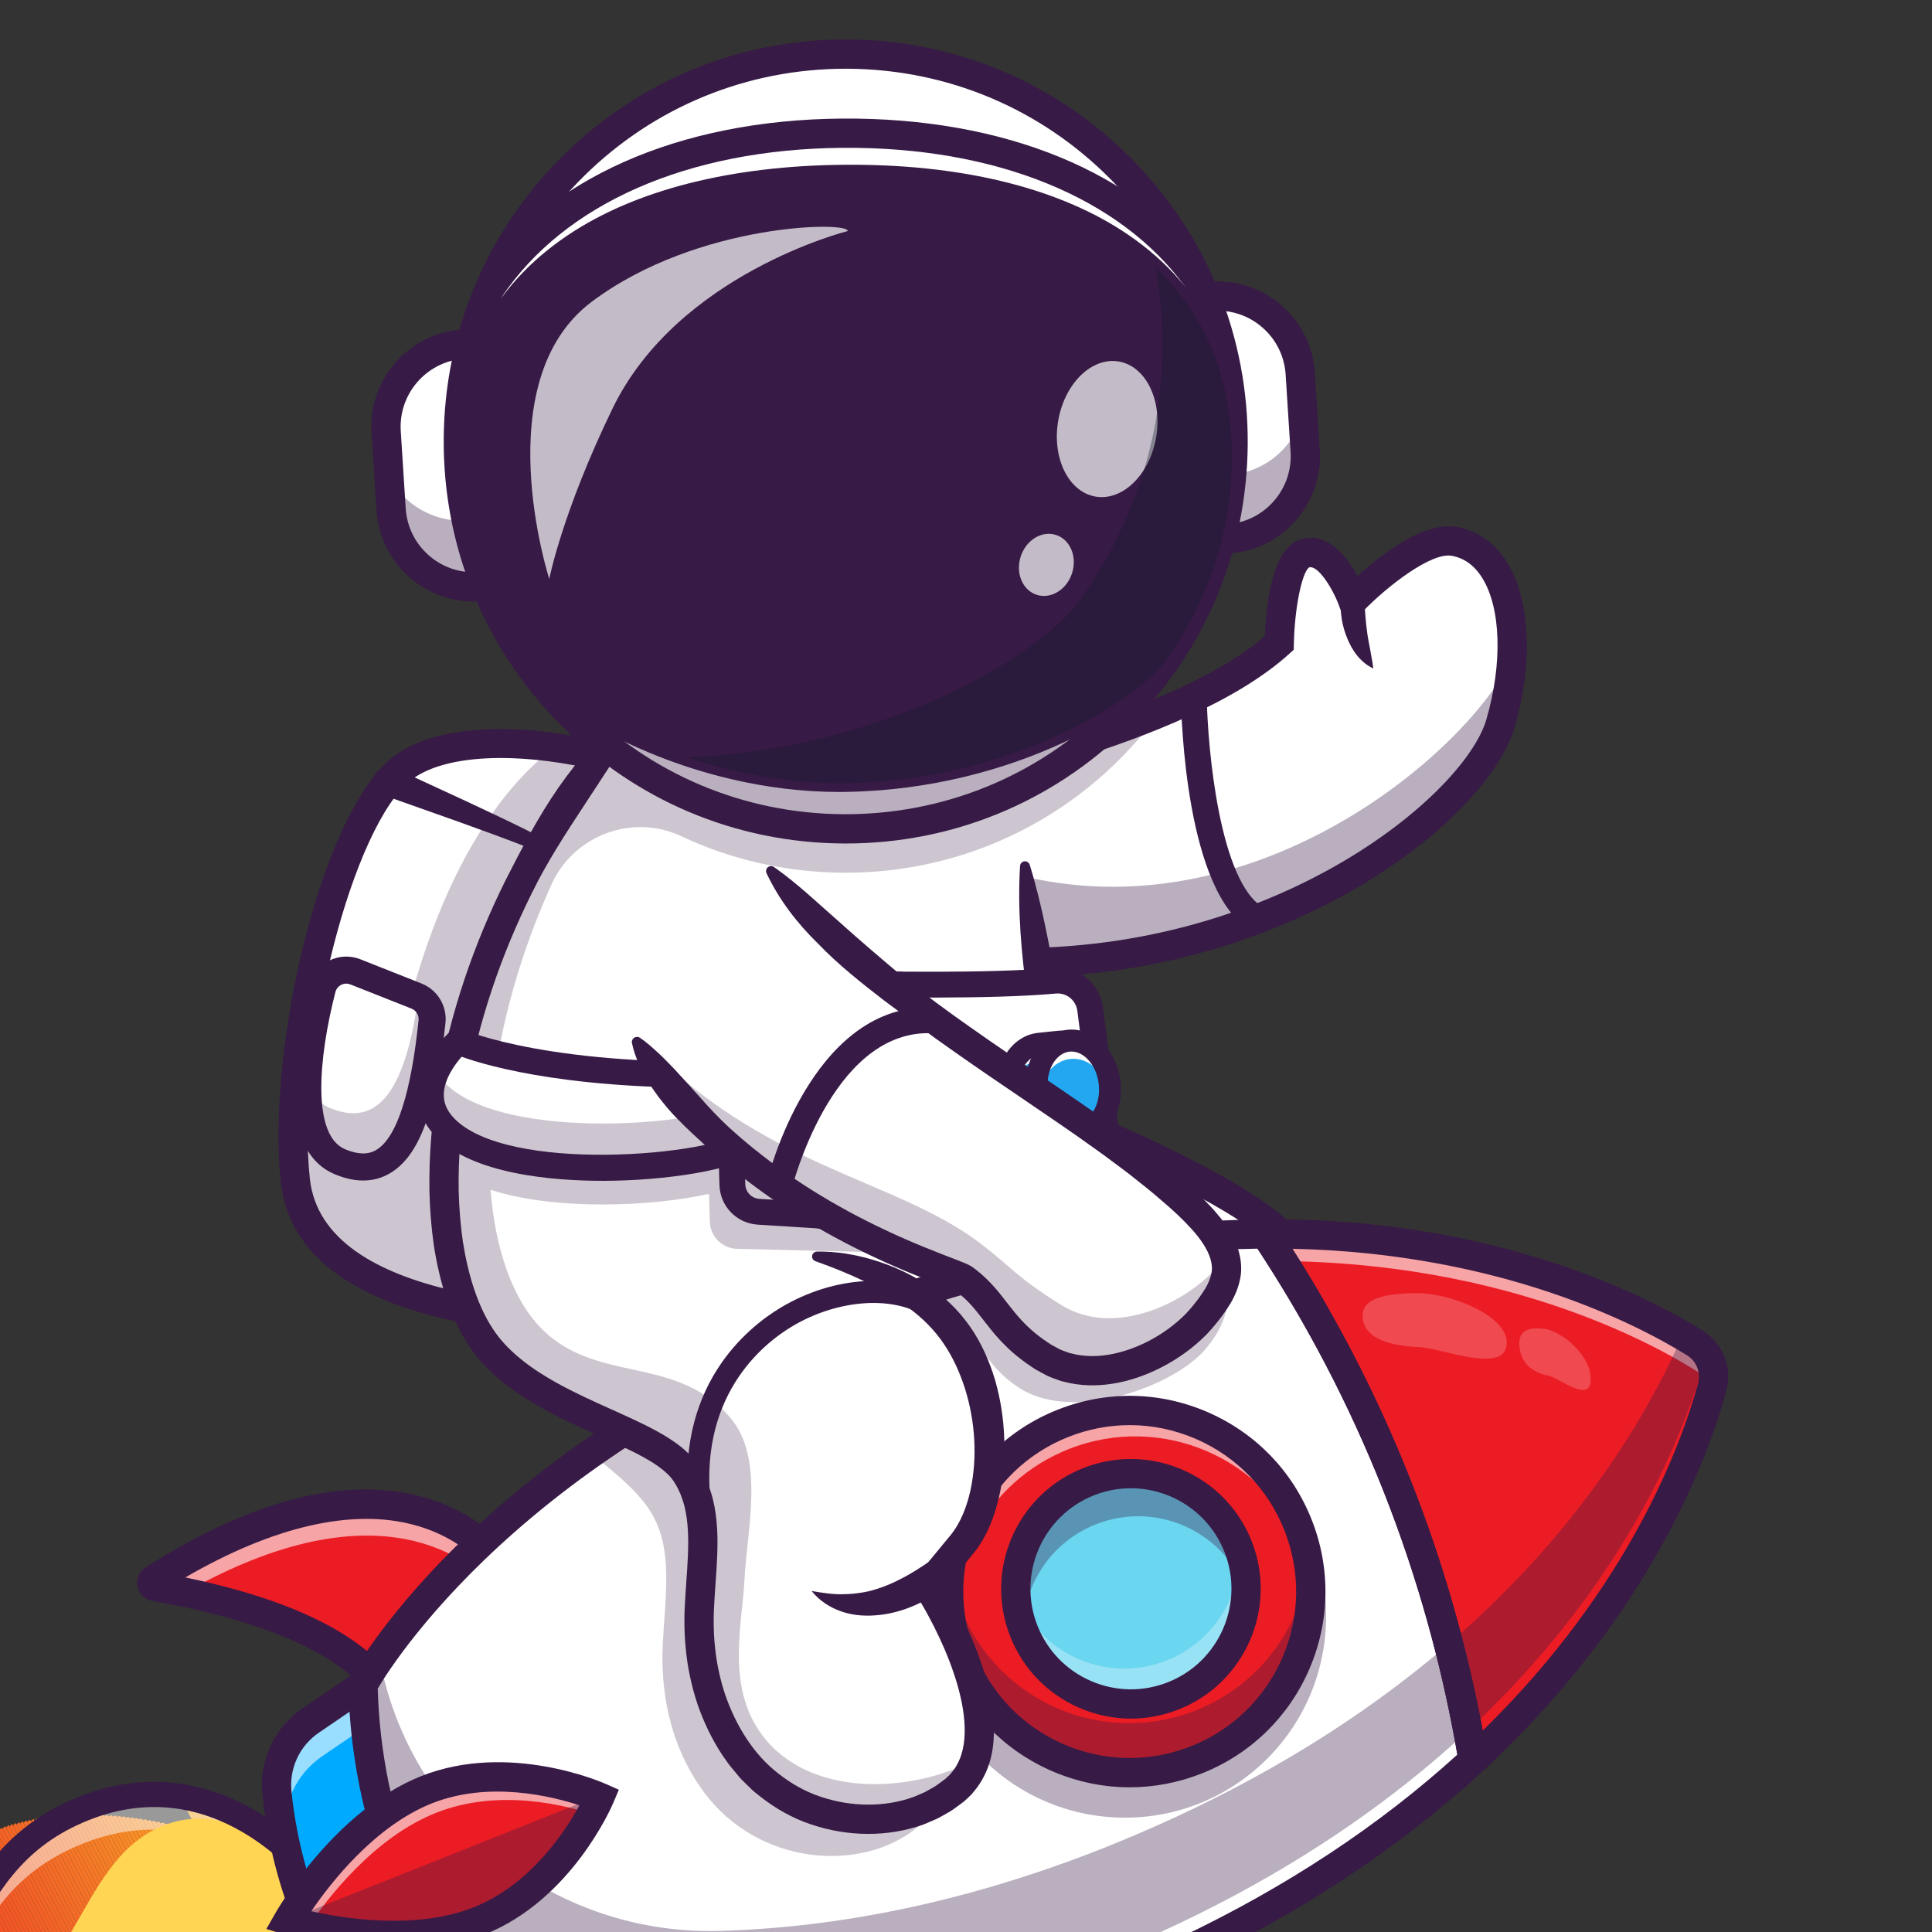 <?xml version="1.0" encoding="utf-8"?>
<!-- Generator: Adobe Illustrator 27.5.0, SVG Export Plug-In . SVG Version: 6.00 Build 0)  -->
<svg version="1.1" id="Layer_1" xmlns="http://www.w3.org/2000/svg" xmlns:xlink="http://www.w3.org/1999/xlink" x="0px" y="0px"
	 viewBox="1000 500 2500 2500" style="enable-background:new 0 0 1000 1000;" xml:space="preserve">
<rect x="1000" y="500" width="2500" height="2500" fill="#333333" stroke="none"/>
<g>

	<g>
		<g>
			<g>
				<g>
					<defs>
						<path id="SVGID_1_" d="M684.988,3261.11c304.243-132.038,401.768,78.562,594.702-5.169
							c192.935-83.732,143.348-307.348,143.348-307.348s-129.463-188.952-322.397-105.22
							C907.705,2927.104,989.231,3129.072,684.988,3261.11z"/>
					</defs>
					<clipPath id="SVGID_00000005225673414082134190000014763723049763162013_">
						<use xlink:href="#SVGID_1_"  style="overflow:visible;"/>
					</clipPath>
					<polygon style="clip-path:url(#SVGID_00000005225673414082134190000014763723049763162013_);fill:#EC1C24;" points="
						684.988,3261.11 726.764,3339.672 684.988,3339.672 					"/>
					<polygon style="clip-path:url(#SVGID_00000005225673414082134190000014763723049763162013_);fill:#EC1C24;" points="
						684.988,3251.337 731.961,3339.672 726.764,3339.672 684.988,3261.11 					"/>
					<polygon style="clip-path:url(#SVGID_00000005225673414082134190000014763723049763162013_);fill:#EC1C24;" points="
						684.988,3241.565 737.157,3339.672 731.961,3339.672 684.988,3251.337 					"/>
					<polygon style="clip-path:url(#SVGID_00000005225673414082134190000014763723049763162013_);fill:#EC1C24;" points="
						684.988,3231.792 742.354,3339.672 737.157,3339.672 684.988,3241.565 					"/>
					<polygon style="clip-path:url(#SVGID_00000005225673414082134190000014763723049763162013_);fill:#EC1C24;" points="
						684.988,3222.019 747.551,3339.672 742.354,3339.672 684.988,3231.792 					"/>
					<polygon style="clip-path:url(#SVGID_00000005225673414082134190000014763723049763162013_);fill:#EC1C24;" points="
						684.988,3212.246 752.748,3339.672 747.551,3339.672 684.988,3222.019 					"/>
					<polygon style="clip-path:url(#SVGID_00000005225673414082134190000014763723049763162013_);fill:#EC1C24;" points="
						684.988,3202.474 757.944,3339.672 752.748,3339.672 684.988,3212.246 					"/>
					<polygon style="clip-path:url(#SVGID_00000005225673414082134190000014763723049763162013_);fill:#EC1D24;" points="
						684.988,3192.701 763.141,3339.672 757.944,3339.672 684.988,3202.474 					"/>
					<polygon style="clip-path:url(#SVGID_00000005225673414082134190000014763723049763162013_);fill:#EC1D24;" points="
						684.988,3182.928 768.338,3339.672 763.141,3339.672 684.988,3192.701 					"/>
					<polygon style="clip-path:url(#SVGID_00000005225673414082134190000014763723049763162013_);fill:#EC1D24;" points="
						684.988,3173.155 773.534,3339.672 768.338,3339.672 684.988,3182.928 					"/>
					<polygon style="clip-path:url(#SVGID_00000005225673414082134190000014763723049763162013_);fill:#EC1D24;" points="
						684.988,3163.383 778.731,3339.672 773.534,3339.672 684.988,3173.155 					"/>
					<polygon style="clip-path:url(#SVGID_00000005225673414082134190000014763723049763162013_);fill:#EC1D24;" points="
						684.988,3153.61 783.928,3339.672 778.731,3339.672 684.988,3163.383 					"/>
					<polygon style="clip-path:url(#SVGID_00000005225673414082134190000014763723049763162013_);fill:#EC1E24;" points="
						684.988,3143.837 789.125,3339.672 783.928,3339.672 684.988,3153.61 					"/>
					<polygon style="clip-path:url(#SVGID_00000005225673414082134190000014763723049763162013_);fill:#EC1E24;" points="
						684.988,3134.064 794.321,3339.672 789.125,3339.672 684.988,3143.837 					"/>
					<polygon style="clip-path:url(#SVGID_00000005225673414082134190000014763723049763162013_);fill:#EC1E24;" points="
						684.988,3124.292 799.518,3339.672 794.321,3339.672 684.988,3134.064 					"/>
					<polygon style="clip-path:url(#SVGID_00000005225673414082134190000014763723049763162013_);fill:#EC1F24;" points="
						684.988,3114.519 804.715,3339.672 799.518,3339.672 684.988,3124.292 					"/>
					<polygon style="clip-path:url(#SVGID_00000005225673414082134190000014763723049763162013_);fill:#EC1F24;" points="
						684.988,3104.746 809.912,3339.672 804.715,3339.672 684.988,3114.519 					"/>
					<polygon style="clip-path:url(#SVGID_00000005225673414082134190000014763723049763162013_);fill:#EC1F24;" points="
						684.988,3094.973 815.108,3339.672 809.912,3339.672 684.988,3104.746 					"/>
					<polygon style="clip-path:url(#SVGID_00000005225673414082134190000014763723049763162013_);fill:#EC2024;" points="
						684.988,3085.2 820.305,3339.672 815.108,3339.672 684.988,3094.973 					"/>
					<polygon style="clip-path:url(#SVGID_00000005225673414082134190000014763723049763162013_);fill:#EC2024;" points="
						684.988,3075.428 825.502,3339.672 820.305,3339.672 684.988,3085.2 					"/>
					<polygon style="clip-path:url(#SVGID_00000005225673414082134190000014763723049763162013_);fill:#EC2024;" points="
						684.988,3065.655 830.699,3339.672 825.502,3339.672 684.988,3075.428 					"/>
					<polygon style="clip-path:url(#SVGID_00000005225673414082134190000014763723049763162013_);fill:#ED2124;" points="
						684.988,3055.882 835.896,3339.672 830.699,3339.672 684.988,3065.655 					"/>
					<polygon style="clip-path:url(#SVGID_00000005225673414082134190000014763723049763162013_);fill:#ED2124;" points="
						684.988,3046.11 841.092,3339.672 835.896,3339.672 684.988,3055.882 					"/>
					<polygon style="clip-path:url(#SVGID_00000005225673414082134190000014763723049763162013_);fill:#ED2124;" points="
						684.988,3036.337 846.289,3339.672 841.092,3339.672 684.988,3046.11 					"/>
					<polygon style="clip-path:url(#SVGID_00000005225673414082134190000014763723049763162013_);fill:#ED2224;" points="
						684.988,3034.21 688.157,3032.525 851.486,3339.672 846.289,3339.672 684.988,3036.337 					"/>
					<polygon style="clip-path:url(#SVGID_00000005225673414082134190000014763723049763162013_);fill:#ED2224;" points="
						688.157,3032.525 692.209,3030.371 856.682,3339.672 851.486,3339.672 					"/>
					<polygon style="clip-path:url(#SVGID_00000005225673414082134190000014763723049763162013_);fill:#ED2324;" points="
						692.209,3030.371 696.26,3028.216 861.879,3339.672 856.682,3339.672 					"/>
					<polygon style="clip-path:url(#SVGID_00000005225673414082134190000014763723049763162013_);fill:#ED2324;" points="
						696.26,3028.216 700.311,3026.062 867.076,3339.672 861.879,3339.672 					"/>
					<polygon style="clip-path:url(#SVGID_00000005225673414082134190000014763723049763162013_);fill:#ED2424;" points="
						700.311,3026.062 704.362,3023.908 872.273,3339.672 867.076,3339.672 					"/>
					<polygon style="clip-path:url(#SVGID_00000005225673414082134190000014763723049763162013_);fill:#ED2424;" points="
						704.362,3023.908 708.413,3021.753 877.469,3339.672 872.273,3339.672 					"/>
					<polygon style="clip-path:url(#SVGID_00000005225673414082134190000014763723049763162013_);fill:#ED2524;" points="
						708.413,3021.753 712.465,3019.599 882.666,3339.672 877.469,3339.672 					"/>
					<polygon style="clip-path:url(#SVGID_00000005225673414082134190000014763723049763162013_);fill:#ED2524;" points="
						712.465,3019.599 716.516,3017.445 887.863,3339.672 882.666,3339.672 					"/>
					<polygon style="clip-path:url(#SVGID_00000005225673414082134190000014763723049763162013_);fill:#ED2624;" points="
						716.516,3017.445 720.567,3015.291 893.06,3339.672 887.863,3339.672 					"/>
					<polygon style="clip-path:url(#SVGID_00000005225673414082134190000014763723049763162013_);fill:#ED2624;" points="
						720.567,3015.291 724.618,3013.136 898.256,3339.672 893.06,3339.672 					"/>
					<polygon style="clip-path:url(#SVGID_00000005225673414082134190000014763723049763162013_);fill:#ED2724;" points="
						724.618,3013.136 728.669,3010.982 903.453,3339.672 898.256,3339.672 					"/>
					<polygon style="clip-path:url(#SVGID_00000005225673414082134190000014763723049763162013_);fill:#ED2724;" points="
						728.669,3010.982 732.721,3008.828 908.65,3339.672 903.453,3339.672 					"/>
					<polygon style="clip-path:url(#SVGID_00000005225673414082134190000014763723049763162013_);fill:#ED2824;" points="
						732.721,3008.828 736.772,3006.674 913.847,3339.672 908.65,3339.672 					"/>
					<polygon style="clip-path:url(#SVGID_00000005225673414082134190000014763723049763162013_);fill:#ED2824;" points="
						736.772,3006.674 740.823,3004.519 919.043,3339.672 913.847,3339.672 					"/>
					<polygon style="clip-path:url(#SVGID_00000005225673414082134190000014763723049763162013_);fill:#ED2924;" points="
						740.823,3004.519 744.874,3002.365 924.24,3339.672 919.043,3339.672 					"/>
					<polygon style="clip-path:url(#SVGID_00000005225673414082134190000014763723049763162013_);fill:#ED2A24;" points="
						744.874,3002.365 748.925,3000.211 929.437,3339.672 924.24,3339.672 					"/>
					<polygon style="clip-path:url(#SVGID_00000005225673414082134190000014763723049763162013_);fill:#EE2A24;" points="
						748.925,3000.211 752.977,2998.057 934.634,3339.672 929.437,3339.672 					"/>
					<polygon style="clip-path:url(#SVGID_00000005225673414082134190000014763723049763162013_);fill:#EE2B24;" points="
						752.977,2998.057 757.028,2995.902 939.83,3339.672 934.634,3339.672 					"/>
					<polygon style="clip-path:url(#SVGID_00000005225673414082134190000014763723049763162013_);fill:#EE2B24;" points="
						757.028,2995.902 761.079,2993.748 945.027,3339.672 939.83,3339.672 					"/>
					<polygon style="clip-path:url(#SVGID_00000005225673414082134190000014763723049763162013_);fill:#EE2C24;" points="
						761.079,2993.748 765.13,2991.594 950.224,3339.672 945.027,3339.672 					"/>
					<polygon style="clip-path:url(#SVGID_00000005225673414082134190000014763723049763162013_);fill:#EE2D24;" points="
						765.13,2991.594 769.181,2989.44 955.421,3339.672 950.224,3339.672 					"/>
					<polygon style="clip-path:url(#SVGID_00000005225673414082134190000014763723049763162013_);fill:#EE2D24;" points="
						769.181,2989.44 773.233,2987.285 960.617,3339.672 955.421,3339.672 					"/>
					<polygon style="clip-path:url(#SVGID_00000005225673414082134190000014763723049763162013_);fill:#EE2E24;" points="
						773.233,2987.285 777.284,2985.131 965.814,3339.672 960.617,3339.672 					"/>
					<polygon style="clip-path:url(#SVGID_00000005225673414082134190000014763723049763162013_);fill:#EE2F24;" points="
						777.284,2985.131 781.335,2982.977 971.011,3339.672 965.814,3339.672 					"/>
					<polygon style="clip-path:url(#SVGID_00000005225673414082134190000014763723049763162013_);fill:#EE2F24;" points="
						781.335,2982.977 785.386,2980.823 976.208,3339.672 971.011,3339.672 					"/>
					<polygon style="clip-path:url(#SVGID_00000005225673414082134190000014763723049763162013_);fill:#EE3024;" points="
						785.386,2980.823 789.437,2978.668 981.404,3339.672 976.208,3339.672 					"/>
					<polygon style="clip-path:url(#SVGID_00000005225673414082134190000014763723049763162013_);fill:#EE3124;" points="
						789.437,2978.668 793.489,2976.514 986.601,3339.672 981.404,3339.672 					"/>
					<polygon style="clip-path:url(#SVGID_00000005225673414082134190000014763723049763162013_);fill:#EE3224;" points="
						793.489,2976.514 797.54,2974.36 991.798,3339.672 986.601,3339.672 					"/>
					<polygon style="clip-path:url(#SVGID_00000005225673414082134190000014763723049763162013_);fill:#EE3225;" points="
						797.54,2974.36 801.591,2972.206 996.995,3339.672 991.798,3339.672 					"/>
					<polygon style="clip-path:url(#SVGID_00000005225673414082134190000014763723049763162013_);fill:#EF3325;" points="
						801.591,2972.206 805.642,2970.051 1002.191,3339.672 996.995,3339.672 					"/>
					<polygon style="clip-path:url(#SVGID_00000005225673414082134190000014763723049763162013_);fill:#EF3425;" points="
						805.642,2970.051 809.693,2967.897 1007.388,3339.672 1002.191,3339.672 					"/>
					<polygon style="clip-path:url(#SVGID_00000005225673414082134190000014763723049763162013_);fill:#EF3525;" points="
						809.693,2967.897 813.745,2965.743 1012.585,3339.672 1007.388,3339.672 					"/>
					<polygon style="clip-path:url(#SVGID_00000005225673414082134190000014763723049763162013_);fill:#EF3525;" points="
						813.745,2965.743 817.796,2963.588 1017.782,3339.672 1012.585,3339.672 					"/>
					<polygon style="clip-path:url(#SVGID_00000005225673414082134190000014763723049763162013_);fill:#EF3625;" points="
						817.796,2963.588 821.847,2961.434 1022.978,3339.672 1017.782,3339.672 					"/>
					<polygon style="clip-path:url(#SVGID_00000005225673414082134190000014763723049763162013_);fill:#EF3725;" points="
						821.847,2961.434 825.898,2959.28 1028.175,3339.672 1022.978,3339.672 					"/>
					<polygon style="clip-path:url(#SVGID_00000005225673414082134190000014763723049763162013_);fill:#EF3825;" points="
						825.898,2959.28 829.949,2957.126 1033.372,3339.672 1028.175,3339.672 					"/>
					<polygon style="clip-path:url(#SVGID_00000005225673414082134190000014763723049763162013_);fill:#EF3925;" points="
						829.949,2957.126 834.001,2954.971 1038.568,3339.672 1033.372,3339.672 					"/>
					<polygon style="clip-path:url(#SVGID_00000005225673414082134190000014763723049763162013_);fill:#EF3925;" points="
						834.001,2954.971 838.052,2952.817 1043.765,3339.672 1038.568,3339.672 					"/>
					<polygon style="clip-path:url(#SVGID_00000005225673414082134190000014763723049763162013_);fill:#EF3A25;" points="
						838.052,2952.817 842.103,2950.663 1048.962,3339.672 1043.765,3339.672 					"/>
					<polygon style="clip-path:url(#SVGID_00000005225673414082134190000014763723049763162013_);fill:#EF3B25;" points="
						842.103,2950.663 846.154,2948.509 1054.159,3339.672 1048.962,3339.672 					"/>
					<polygon style="clip-path:url(#SVGID_00000005225673414082134190000014763723049763162013_);fill:#EF3C25;" points="
						846.154,2948.509 850.205,2946.354 1059.355,3339.672 1054.159,3339.672 					"/>
					<polygon style="clip-path:url(#SVGID_00000005225673414082134190000014763723049763162013_);fill:#F03D25;" points="
						850.205,2946.354 854.257,2944.2 1064.552,3339.672 1059.355,3339.672 					"/>
					<polygon style="clip-path:url(#SVGID_00000005225673414082134190000014763723049763162013_);fill:#F03E25;" points="
						854.257,2944.2 858.308,2942.046 1069.749,3339.672 1064.552,3339.672 					"/>
					<polygon style="clip-path:url(#SVGID_00000005225673414082134190000014763723049763162013_);fill:#F03E25;" points="
						858.308,2942.046 862.359,2939.892 1074.946,3339.672 1069.749,3339.672 					"/>
					<polygon style="clip-path:url(#SVGID_00000005225673414082134190000014763723049763162013_);fill:#F03F25;" points="
						862.359,2939.892 866.41,2937.737 1080.142,3339.672 1074.946,3339.672 					"/>
					<polygon style="clip-path:url(#SVGID_00000005225673414082134190000014763723049763162013_);fill:#F04025;" points="
						866.41,2937.737 870.461,2935.583 1085.339,3339.672 1080.142,3339.672 					"/>
					<polygon style="clip-path:url(#SVGID_00000005225673414082134190000014763723049763162013_);fill:#F04125;" points="
						870.461,2935.583 874.513,2933.429 1090.536,3339.672 1085.339,3339.672 					"/>
					<polygon style="clip-path:url(#SVGID_00000005225673414082134190000014763723049763162013_);fill:#F04225;" points="
						874.513,2933.429 878.564,2931.275 1095.733,3339.672 1090.536,3339.672 					"/>
					<polygon style="clip-path:url(#SVGID_00000005225673414082134190000014763723049763162013_);fill:#F04325;" points="
						878.564,2931.275 882.615,2929.12 1100.929,3339.672 1095.733,3339.672 					"/>
					<polygon style="clip-path:url(#SVGID_00000005225673414082134190000014763723049763162013_);fill:#F04425;" points="
						882.615,2929.12 886.666,2926.966 1106.126,3339.672 1100.929,3339.672 					"/>
					<polygon style="clip-path:url(#SVGID_00000005225673414082134190000014763723049763162013_);fill:#F04525;" points="
						886.666,2926.966 890.717,2924.812 1111.323,3339.672 1106.126,3339.672 					"/>
					<polygon style="clip-path:url(#SVGID_00000005225673414082134190000014763723049763162013_);fill:#F14625;" points="
						890.717,2924.812 894.769,2922.657 1116.52,3339.672 1111.323,3339.672 					"/>
					<polygon style="clip-path:url(#SVGID_00000005225673414082134190000014763723049763162013_);fill:#F14725;" points="
						894.769,2922.657 898.82,2920.503 1121.717,3339.672 1116.52,3339.672 					"/>
					<polygon style="clip-path:url(#SVGID_00000005225673414082134190000014763723049763162013_);fill:#F14825;" points="
						898.82,2920.503 902.871,2918.349 1126.913,3339.672 1121.717,3339.672 					"/>
					<polygon style="clip-path:url(#SVGID_00000005225673414082134190000014763723049763162013_);fill:#F14925;" points="
						902.871,2918.349 906.922,2916.195 1132.11,3339.672 1126.913,3339.672 					"/>
					<polygon style="clip-path:url(#SVGID_00000005225673414082134190000014763723049763162013_);fill:#F14A25;" points="
						906.922,2916.195 910.973,2914.041 1137.307,3339.672 1132.11,3339.672 					"/>
					<polygon style="clip-path:url(#SVGID_00000005225673414082134190000014763723049763162013_);fill:#F14B25;" points="
						910.973,2914.041 915.025,2911.886 1142.503,3339.672 1137.307,3339.672 					"/>
					<polygon style="clip-path:url(#SVGID_00000005225673414082134190000014763723049763162013_);fill:#F14C25;" points="
						915.025,2911.886 919.076,2909.732 1147.7,3339.672 1142.503,3339.672 					"/>
					<polygon style="clip-path:url(#SVGID_00000005225673414082134190000014763723049763162013_);fill:#F14D25;" points="
						919.076,2909.732 923.127,2907.578 1152.897,3339.672 1147.7,3339.672 					"/>
					<polygon style="clip-path:url(#SVGID_00000005225673414082134190000014763723049763162013_);fill:#F14E25;" points="
						923.127,2907.578 927.178,2905.423 1158.094,3339.672 1152.897,3339.672 					"/>
					<polygon style="clip-path:url(#SVGID_00000005225673414082134190000014763723049763162013_);fill:#F24F25;" points="
						927.178,2905.423 931.229,2903.269 1163.29,3339.672 1158.094,3339.672 					"/>
					<polygon style="clip-path:url(#SVGID_00000005225673414082134190000014763723049763162013_);fill:#F25025;" points="
						931.229,2903.269 935.281,2901.115 1168.487,3339.672 1163.29,3339.672 					"/>
					<polygon style="clip-path:url(#SVGID_00000005225673414082134190000014763723049763162013_);fill:#F25125;" points="
						935.281,2901.115 939.332,2898.961 1173.684,3339.672 1168.487,3339.672 					"/>
					<polygon style="clip-path:url(#SVGID_00000005225673414082134190000014763723049763162013_);fill:#F25225;" points="
						939.332,2898.961 943.383,2896.806 1178.881,3339.672 1173.684,3339.672 					"/>
					<polygon style="clip-path:url(#SVGID_00000005225673414082134190000014763723049763162013_);fill:#F25325;" points="
						943.383,2896.806 947.434,2894.652 1182.958,3337.568 1179.001,3339.672 1178.881,3339.672 					"/>
					
						<rect x="1064.928" y="2864.211" transform="matrix(0.883 -0.469 0.469 0.883 -1337.559 865.717)" style="clip-path:url(#SVGID_00000005225673414082134190000014763723049763162013_);fill:#F25425;" width="4.588" height="501.643"/>
					
						<rect x="1068.979" y="2862.057" transform="matrix(0.883 -0.469 0.469 0.883 -1336.116 867.413)" style="clip-path:url(#SVGID_00000005225673414082134190000014763723049763162013_);fill:#F25525;" width="4.588" height="501.643"/>
					
						<rect x="1073.03" y="2859.903" transform="matrix(0.883 -0.469 0.469 0.883 -1334.587 869.016)" style="clip-path:url(#SVGID_00000005225673414082134190000014763723049763162013_);fill:#F25625;" width="4.588" height="501.643"/>
					
						<rect x="1077.081" y="2857.749" transform="matrix(0.883 -0.469 0.469 0.883 -1333.139 870.707)" style="clip-path:url(#SVGID_00000005225673414082134190000014763723049763162013_);fill:#F25725;" width="4.588" height="501.643"/>
					
						<rect x="1081.132" y="2855.594" transform="matrix(0.883 -0.469 0.469 0.883 -1331.664 872.369)" style="clip-path:url(#SVGID_00000005225673414082134190000014763723049763162013_);fill:#F35825;" width="4.588" height="501.643"/>
					
						<rect x="1085.184" y="2853.44" transform="matrix(0.883 -0.469 0.469 0.883 -1330.153 873.99)" style="clip-path:url(#SVGID_00000005225673414082134190000014763723049763162013_);fill:#F35925;" width="4.588" height="501.643"/>
					
						<rect x="1089.235" y="2851.286" transform="matrix(0.883 -0.469 0.469 0.883 -1328.687 875.662)" style="clip-path:url(#SVGID_00000005225673414082134190000014763723049763162013_);fill:#F35A25;" width="4.588" height="501.643"/>
					
						<rect x="1093.286" y="2849.131" transform="matrix(0.883 -0.469 0.469 0.883 -1327.159 877.265)" style="clip-path:url(#SVGID_00000005225673414082134190000014763723049763162013_);fill:#F35C25;" width="4.588" height="501.643"/>
					
						<rect x="1097.337" y="2846.977" transform="matrix(0.883 -0.469 0.469 0.883 -1325.716 878.962)" style="clip-path:url(#SVGID_00000005225673414082134190000014763723049763162013_);fill:#F35D25;" width="4.588" height="501.643"/>
					
						<rect x="1101.388" y="2844.823" transform="matrix(0.883 -0.469 0.469 0.883 -1324.23 880.612)" style="clip-path:url(#SVGID_00000005225673414082134190000014763723049763162013_);fill:#F35E26;" width="4.588" height="501.643"/>
					
						<rect x="1105.44" y="2842.669" transform="matrix(0.883 -0.469 0.469 0.883 -1322.702 882.215)" style="clip-path:url(#SVGID_00000005225673414082134190000014763723049763162013_);fill:#F35F26;" width="4.588" height="501.643"/>
					
						<rect x="1109.491" y="2840.514" transform="matrix(0.883 -0.469 0.469 0.883 -1321.259 883.912)" style="clip-path:url(#SVGID_00000005225673414082134190000014763723049763162013_);fill:#F36026;" width="4.588" height="501.643"/>
					
						<rect x="1113.542" y="2838.36" transform="matrix(0.883 -0.469 0.469 0.883 -1319.725 885.508)" style="clip-path:url(#SVGID_00000005225673414082134190000014763723049763162013_);fill:#F46126;" width="4.588" height="501.643"/>
					
						<rect x="1117.593" y="2836.206" transform="matrix(0.883 -0.469 0.469 0.883 -1318.287 887.211)" style="clip-path:url(#SVGID_00000005225673414082134190000014763723049763162013_);fill:#F46226;" width="4.588" height="501.643"/>
					
						<rect x="1121.644" y="2834.052" transform="matrix(0.883 -0.469 0.469 0.883 -1316.801 888.861)" style="clip-path:url(#SVGID_00000005225673414082134190000014763723049763162013_);fill:#F46426;" width="4.588" height="501.643"/>
					
						<rect x="1125.696" y="2831.897" transform="matrix(0.883 -0.469 0.469 0.883 -1315.273 890.464)" style="clip-path:url(#SVGID_00000005225673414082134190000014763723049763162013_);fill:#F46526;" width="4.588" height="501.643"/>
					
						<rect x="1129.747" y="2829.743" transform="matrix(0.883 -0.469 0.469 0.883 -1313.83 892.161)" style="clip-path:url(#SVGID_00000005225673414082134190000014763723049763162013_);fill:#F46626;" width="4.588" height="501.643"/>
					
						<rect x="1133.798" y="2827.589" transform="matrix(0.883 -0.469 0.469 0.883 -1312.302 893.764)" style="clip-path:url(#SVGID_00000005225673414082134190000014763723049763162013_);fill:#F46726;" width="4.588" height="501.643"/>
					
						<rect x="1137.849" y="2825.435" transform="matrix(0.883 -0.469 0.469 0.883 -1310.859 895.461)" style="clip-path:url(#SVGID_00000005225673414082134190000014763723049763162013_);fill:#F46826;" width="4.588" height="501.643"/>
					
						<rect x="1141.9" y="2823.28" transform="matrix(0.883 -0.469 0.469 0.883 -1309.373 897.111)" style="clip-path:url(#SVGID_00000005225673414082134190000014763723049763162013_);fill:#F46A26;" width="4.588" height="501.643"/>
					
						<rect x="1145.952" y="2821.126" transform="matrix(0.883 -0.469 0.469 0.883 -1307.845 898.713)" style="clip-path:url(#SVGID_00000005225673414082134190000014763723049763162013_);fill:#F56B26;" width="4.588" height="501.643"/>
					
						<rect x="1150.003" y="2818.972" transform="matrix(0.883 -0.469 0.469 0.883 -1306.401 900.41)" style="clip-path:url(#SVGID_00000005225673414082134190000014763723049763162013_);fill:#F56C26;" width="4.588" height="501.643"/>
					
						<rect x="1154.054" y="2816.818" transform="matrix(0.883 -0.469 0.469 0.883 -1304.874 902.013)" style="clip-path:url(#SVGID_00000005225673414082134190000014763723049763162013_);fill:#F56D26;" width="4.588" height="501.643"/>
					
						<rect x="1158.105" y="2814.663" transform="matrix(0.883 -0.469 0.469 0.883 -1303.43 903.71)" style="clip-path:url(#SVGID_00000005225673414082134190000014763723049763162013_);fill:#F56F26;" width="4.588" height="501.643"/>
					
						<rect x="1162.156" y="2812.509" transform="matrix(0.883 -0.469 0.469 0.883 -1301.944 905.36)" style="clip-path:url(#SVGID_00000005225673414082134190000014763723049763162013_);fill:#F57026;" width="4.588" height="501.643"/>
					
						<rect x="1166.208" y="2810.355" transform="matrix(0.883 -0.469 0.469 0.883 -1300.417 906.962)" style="clip-path:url(#SVGID_00000005225673414082134190000014763723049763162013_);fill:#F57126;" width="4.588" height="501.643"/>
					
						<rect x="1170.259" y="2808.2" transform="matrix(0.883 -0.469 0.469 0.883 -1298.973 908.66)" style="clip-path:url(#SVGID_00000005225673414082134190000014763723049763162013_);fill:#F57226;" width="4.588" height="501.643"/>
					
						<rect x="1174.31" y="2806.046" transform="matrix(0.883 -0.469 0.469 0.883 -1297.445 910.262)" style="clip-path:url(#SVGID_00000005225673414082134190000014763723049763162013_);fill:#F67426;" width="4.588" height="501.643"/>
					
						<rect x="1178.361" y="2803.892" transform="matrix(0.883 -0.469 0.469 0.883 -1296.001 911.96)" style="clip-path:url(#SVGID_00000005225673414082134190000014763723049763162013_);fill:#F67526;" width="4.588" height="501.643"/>
					
						<rect x="1182.412" y="2801.738" transform="matrix(0.883 -0.469 0.469 0.883 -1294.515 913.609)" style="clip-path:url(#SVGID_00000005225673414082134190000014763723049763162013_);fill:#F67626;" width="4.588" height="501.643"/>
					
						<rect x="1186.464" y="2799.583" transform="matrix(0.883 -0.469 0.469 0.883 -1292.988 915.212)" style="clip-path:url(#SVGID_00000005225673414082134190000014763723049763162013_);fill:#F67726;" width="4.588" height="501.643"/>
					
						<rect x="1190.515" y="2797.429" transform="matrix(0.883 -0.469 0.469 0.883 -1291.544 916.909)" style="clip-path:url(#SVGID_00000005225673414082134190000014763723049763162013_);fill:#F67926;" width="4.588" height="501.643"/>
					
						<rect x="1194.566" y="2795.275" transform="matrix(0.883 -0.469 0.469 0.883 -1290.017 918.511)" style="clip-path:url(#SVGID_00000005225673414082134190000014763723049763162013_);fill:#F67A26;" width="4.588" height="501.643"/>
					
						<rect x="1198.617" y="2793.121" transform="matrix(0.883 -0.469 0.469 0.883 -1288.572 920.209)" style="clip-path:url(#SVGID_00000005225673414082134190000014763723049763162013_);fill:#F67B26;" width="4.588" height="501.643"/>
					
						<rect x="1202.668" y="2790.966" transform="matrix(0.883 -0.469 0.469 0.883 -1287.086 921.859)" style="clip-path:url(#SVGID_00000005225673414082134190000014763723049763162013_);fill:#F77D26;" width="4.588" height="501.643"/>
					
						<rect x="1206.72" y="2788.812" transform="matrix(0.883 -0.469 0.469 0.883 -1285.56 923.461)" style="clip-path:url(#SVGID_00000005225673414082134190000014763723049763162013_);fill:#F77E26;" width="4.588" height="501.643"/>
					
						<rect x="1210.771" y="2786.658" transform="matrix(0.883 -0.469 0.469 0.883 -1284.115 925.159)" style="clip-path:url(#SVGID_00000005225673414082134190000014763723049763162013_);fill:#F77F26;" width="4.588" height="501.643"/>
					
						<rect x="1214.822" y="2784.504" transform="matrix(0.883 -0.469 0.469 0.883 -1282.589 926.76)" style="clip-path:url(#SVGID_00000005225673414082134190000014763723049763162013_);fill:#F78126;" width="4.588" height="501.643"/>
					
						<rect x="1218.873" y="2782.349" transform="matrix(0.883 -0.469 0.469 0.883 -1281.144 928.458)" style="clip-path:url(#SVGID_00000005225673414082134190000014763723049763162013_);fill:#F78226;" width="4.588" height="501.643"/>
					
						<rect x="1222.924" y="2780.195" transform="matrix(0.883 -0.469 0.469 0.883 -1279.658 930.108)" style="clip-path:url(#SVGID_00000005225673414082134190000014763723049763162013_);fill:#F78426;" width="4.588" height="501.643"/>
					
						<rect x="1226.976" y="2778.041" transform="matrix(0.883 -0.469 0.469 0.883 -1278.132 931.71)" style="clip-path:url(#SVGID_00000005225673414082134190000014763723049763162013_);fill:#F78526;" width="4.588" height="501.643"/>
					
						<rect x="1231.027" y="2775.886" transform="matrix(0.883 -0.469 0.469 0.883 -1276.686 933.408)" style="clip-path:url(#SVGID_00000005225673414082134190000014763723049763162013_);fill:#F88626;" width="4.588" height="501.643"/>
					
						<rect x="1235.078" y="2773.732" transform="matrix(0.883 -0.469 0.469 0.883 -1275.16 935.01)" style="clip-path:url(#SVGID_00000005225673414082134190000014763723049763162013_);fill:#F88826;" width="4.588" height="501.643"/>
					
						<rect x="1239.129" y="2771.578" transform="matrix(0.883 -0.469 0.469 0.883 -1273.715 936.708)" style="clip-path:url(#SVGID_00000005225673414082134190000014763723049763162013_);fill:#F88927;" width="4.588" height="501.643"/>
					
						<rect x="1243.18" y="2769.424" transform="matrix(0.883 -0.469 0.469 0.883 -1272.229 938.357)" style="clip-path:url(#SVGID_00000005225673414082134190000014763723049763162013_);fill:#F88A27;" width="4.588" height="501.643"/>
					
						<rect x="1247.232" y="2767.27" transform="matrix(0.883 -0.469 0.469 0.883 -1270.704 939.959)" style="clip-path:url(#SVGID_00000005225673414082134190000014763723049763162013_);fill:#F88C27;" width="4.588" height="501.643"/>
					
						<rect x="1251.283" y="2765.115" transform="matrix(0.883 -0.469 0.469 0.883 -1269.258 941.657)" style="clip-path:url(#SVGID_00000005225673414082134190000014763723049763162013_);fill:#F88D27;" width="4.588" height="501.643"/>
					
						<rect x="1255.334" y="2762.961" transform="matrix(0.883 -0.469 0.469 0.883 -1267.732 943.259)" style="clip-path:url(#SVGID_00000005225673414082134190000014763723049763162013_);fill:#F98F27;" width="4.588" height="501.643"/>
					
						<rect x="1259.385" y="2760.807" transform="matrix(0.883 -0.469 0.469 0.883 -1266.286 944.957)" style="clip-path:url(#SVGID_00000005225673414082134190000014763723049763162013_);fill:#F99027;" width="4.588" height="501.643"/>
					
						<rect x="1263.436" y="2758.653" transform="matrix(0.883 -0.469 0.469 0.883 -1264.8 946.607)" style="clip-path:url(#SVGID_00000005225673414082134190000014763723049763162013_);fill:#F99227;" width="4.588" height="501.643"/>
					
						<rect x="1267.488" y="2756.498" transform="matrix(0.883 -0.469 0.469 0.883 -1263.275 948.208)" style="clip-path:url(#SVGID_00000005225673414082134190000014763723049763162013_);fill:#F99327;" width="4.588" height="501.643"/>
					
						<rect x="1271.539" y="2754.344" transform="matrix(0.883 -0.469 0.469 0.883 -1261.829 949.907)" style="clip-path:url(#SVGID_00000005225673414082134190000014763723049763162013_);fill:#F99427;" width="4.588" height="501.643"/>
					
						<rect x="1275.59" y="2752.19" transform="matrix(0.883 -0.469 0.469 0.883 -1260.304 951.508)" style="clip-path:url(#SVGID_00000005225673414082134190000014763723049763162013_);fill:#F99627;" width="4.588" height="501.643"/>
					
						<rect x="1279.641" y="2750.035" transform="matrix(0.883 -0.469 0.469 0.883 -1258.858 953.207)" style="clip-path:url(#SVGID_00000005225673414082134190000014763723049763162013_);fill:#F99727;" width="4.588" height="501.643"/>
					
						<rect x="1283.692" y="2747.881" transform="matrix(0.883 -0.469 0.469 0.883 -1257.332 954.807)" style="clip-path:url(#SVGID_00000005225673414082134190000014763723049763162013_);fill:#FA9927;" width="4.588" height="501.643"/>
					
						<rect x="1287.744" y="2745.727" transform="matrix(0.883 -0.469 0.469 0.883 -1255.886 956.506)" style="clip-path:url(#SVGID_00000005225673414082134190000014763723049763162013_);fill:#FA9A27;" width="4.588" height="501.643"/>
					
						<rect x="1291.795" y="2743.573" transform="matrix(0.883 -0.469 0.469 0.883 -1254.4 958.156)" style="clip-path:url(#SVGID_00000005225673414082134190000014763723049763162013_);fill:#FA9C27;" width="4.588" height="501.643"/>
					
						<rect x="1295.846" y="2741.418" transform="matrix(0.883 -0.469 0.469 0.883 -1252.876 959.757)" style="clip-path:url(#SVGID_00000005225673414082134190000014763723049763162013_);fill:#FA9D27;" width="4.588" height="501.643"/>
					
						<rect x="1299.897" y="2739.264" transform="matrix(0.883 -0.469 0.469 0.883 -1251.429 961.456)" style="clip-path:url(#SVGID_00000005225673414082134190000014763723049763162013_);fill:#FA9F27;" width="4.588" height="501.643"/>
					
						<rect x="1303.948" y="2737.11" transform="matrix(0.883 -0.469 0.469 0.883 -1249.904 963.057)" style="clip-path:url(#SVGID_00000005225673414082134190000014763723049763162013_);fill:#FAA027;" width="4.588" height="501.643"/>
					
						<rect x="1308" y="2734.956" transform="matrix(0.883 -0.469 0.469 0.883 -1248.457 964.756)" style="clip-path:url(#SVGID_00000005225673414082134190000014763723049763162013_);fill:#FBA227;" width="4.588" height="501.643"/>
					
						<rect x="1312.051" y="2732.801" transform="matrix(0.883 -0.469 0.469 0.883 -1246.972 966.405)" style="clip-path:url(#SVGID_00000005225673414082134190000014763723049763162013_);fill:#FBA327;" width="4.588" height="501.643"/>
					<polygon style="clip-path:url(#SVGID_00000005225673414082134190000014763723049763162013_);fill:#FBA527;" points="
						1198.609,2761.088 1201.329,2759.641 1203.036,2759.641 1438.184,3201.849 1434.133,3204.004 					"/>
					<polygon style="clip-path:url(#SVGID_00000005225673414082134190000014763723049763162013_);fill:#FBA627;" points="
						1208.233,2759.641 1442.235,3199.695 1438.184,3201.849 1203.036,2759.641 					"/>
					<polygon style="clip-path:url(#SVGID_00000005225673414082134190000014763723049763162013_);fill:#FBA827;" points="
						1213.429,2759.641 1446.286,3197.541 1442.235,3199.695 1208.233,2759.641 					"/>
					<polygon style="clip-path:url(#SVGID_00000005225673414082134190000014763723049763162013_);fill:#FBAA27;" points="
						1218.626,2759.641 1450.338,3195.387 1446.286,3197.541 1213.429,2759.641 					"/>
					<polygon style="clip-path:url(#SVGID_00000005225673414082134190000014763723049763162013_);fill:#FCAB27;" points="
						1223.823,2759.641 1454.389,3193.232 1450.338,3195.387 1218.626,2759.641 					"/>
					<polygon style="clip-path:url(#SVGID_00000005225673414082134190000014763723049763162013_);fill:#FCAD27;" points="
						1229.02,2759.641 1458.44,3191.078 1454.389,3193.232 1223.823,2759.641 					"/>
					<polygon style="clip-path:url(#SVGID_00000005225673414082134190000014763723049763162013_);fill:#FCAE27;" points="
						1234.216,2759.641 1462.491,3188.924 1458.44,3191.078 1229.02,2759.641 					"/>
					<polygon style="clip-path:url(#SVGID_00000005225673414082134190000014763723049763162013_);fill:#FCB027;" points="
						1239.413,2759.641 1466.542,3186.77 1462.491,3188.924 1234.216,2759.641 					"/>
					<polygon style="clip-path:url(#SVGID_00000005225673414082134190000014763723049763162013_);fill:#FCB127;" points="
						1244.61,2759.641 1470.594,3184.615 1466.542,3186.77 1239.413,2759.641 					"/>
					<polygon style="clip-path:url(#SVGID_00000005225673414082134190000014763723049763162013_);fill:#FCB327;" points="
						1249.807,2759.641 1472.625,3178.663 1472.625,3183.535 1470.594,3184.615 1244.61,2759.641 					"/>
					<polygon style="clip-path:url(#SVGID_00000005225673414082134190000014763723049763162013_);fill:#FDB528;" points="
						1255.003,2759.641 1472.625,3168.89 1472.625,3178.663 1249.807,2759.641 					"/>
					<polygon style="clip-path:url(#SVGID_00000005225673414082134190000014763723049763162013_);fill:#FDB628;" points="
						1260.2,2759.641 1472.625,3159.117 1472.625,3168.89 1255.003,2759.641 					"/>
					<polygon style="clip-path:url(#SVGID_00000005225673414082134190000014763723049763162013_);fill:#FDB828;" points="
						1265.397,2759.641 1472.625,3149.344 1472.625,3159.117 1260.2,2759.641 					"/>
					<polygon style="clip-path:url(#SVGID_00000005225673414082134190000014763723049763162013_);fill:#FDB928;" points="
						1270.594,2759.641 1472.625,3139.572 1472.625,3149.344 1265.397,2759.641 					"/>
					<polygon style="clip-path:url(#SVGID_00000005225673414082134190000014763723049763162013_);fill:#FDBB28;" points="
						1275.79,2759.641 1472.625,3129.799 1472.625,3139.572 1270.594,2759.641 					"/>
					<polygon style="clip-path:url(#SVGID_00000005225673414082134190000014763723049763162013_);fill:#FEBD28;" points="
						1280.987,2759.641 1472.625,3120.026 1472.625,3129.799 1275.79,2759.641 					"/>
					<polygon style="clip-path:url(#SVGID_00000005225673414082134190000014763723049763162013_);fill:#FEBE28;" points="
						1286.184,2759.641 1472.625,3110.253 1472.625,3120.026 1280.987,2759.641 					"/>
					<polygon style="clip-path:url(#SVGID_00000005225673414082134190000014763723049763162013_);fill:#FEC028;" points="
						1291.381,2759.641 1472.625,3100.48 1472.625,3110.253 1286.184,2759.641 					"/>
					<polygon style="clip-path:url(#SVGID_00000005225673414082134190000014763723049763162013_);fill:#FEC228;" points="
						1296.577,2759.641 1472.625,3090.708 1472.625,3100.48 1291.381,2759.641 					"/>
					<polygon style="clip-path:url(#SVGID_00000005225673414082134190000014763723049763162013_);fill:#FEC328;" points="
						1301.774,2759.641 1472.625,3080.935 1472.625,3090.708 1296.577,2759.641 					"/>
					<polygon style="clip-path:url(#SVGID_00000005225673414082134190000014763723049763162013_);fill:#FEC528;" points="
						1306.971,2759.641 1472.625,3071.162 1472.625,3080.935 1301.774,2759.641 					"/>
					<polygon style="clip-path:url(#SVGID_00000005225673414082134190000014763723049763162013_);fill:#FFC728;" points="
						1312.167,2759.641 1472.625,3061.389 1472.625,3071.162 1306.971,2759.641 					"/>
					<polygon style="clip-path:url(#SVGID_00000005225673414082134190000014763723049763162013_);fill:#FFC828;" points="
						1317.364,2759.641 1472.625,3051.617 1472.625,3061.389 1312.167,2759.641 					"/>
					<polygon style="clip-path:url(#SVGID_00000005225673414082134190000014763723049763162013_);fill:#FFCA28;" points="
						1322.561,2759.641 1472.625,3041.844 1472.625,3051.617 1317.364,2759.641 					"/>
					<polygon style="clip-path:url(#SVGID_00000005225673414082134190000014763723049763162013_);fill:#FFCA28;" points="
						1472.625,3041.844 1322.561,2759.641 1472.625,2759.641 					"/>
				</g>
			</g>
			<g style="opacity:0.5;">
				<g>
					<path style="fill:#FFFFFF;" d="M825.609,3220.095c140.534-121.892,119.478-264.292,273.646-331.199
						c192.934-83.731,322.397,105.222,322.397,105.222s4.512,20.394,5.516,51.152c5.203-54.536-4.131-96.676-4.131-96.676
						s-129.463-188.953-322.397-105.222c-192.936,83.732-111.408,285.7-415.654,417.738
						C737.506,3238.319,783.858,3225.745,825.609,3220.095z"/>
				</g>
			</g>
			<g style="opacity:0.3;">
				<path style="fill:#371A45;" d="M1419.461,3090.913c-22.486,35.729-56.829,68.418-108.777,90.962
					c-159.572,69.252-253.884-62.827-453.863-35.873c-38.648,40.921-91.922,80.428-171.834,115.108
					c304.245-132.037,401.768,78.562,594.702-5.169C1366.576,3218.232,1404.265,3152.16,1419.461,3090.913z"/>
			</g>
			<g>
				<path style="fill:#FFD553;" d="M925.89,3161.19c177.126-76.871,296.977,45.677,409.301-3.07
					c112.324-48.747,71.732-205.947,71.732-205.947s-87.095-137.018-199.419-88.271
					C1095.18,2912.65,1103.016,3084.32,925.89,3161.19z"/>
			</g>
			<g>
				<path style="fill:#371A45;" d="M1182.625,3293.083c-47.52,0-91.912-12.832-137.825-26.099
					c-92.888-26.846-198.169-57.261-362.122,13.887c-8.315,3.608-17.983-0.205-21.594-8.525c-0.923-2.124-1.36-4.341-1.362-6.523
					c0-6.343,3.696-12.383,9.885-15.068c164.185-71.255,215.43-165.471,260.642-248.599
					c37.615-69.153,73.14-134.473,163.855-173.841c84.182-36.543,170.303-28.755,249.04,22.512
					c58.547,38.115,92.039,86.448,93.435,88.489c1.187,1.731,2.029,3.674,2.483,5.723c0.537,2.414,12.966,59.885,0.818,128.684
					c-16.34,92.524-69.473,160.742-153.655,197.275C1249.239,3287.048,1215.193,3293.078,1182.625,3293.083z M875.874,3203.762
					c68.406,0,125.122,16.392,178.04,31.68c74.651,21.572,139.128,40.2,219.241,5.439
					c166.565-72.285,139.214-259.355,134.451-285.659c-16.58-22.705-132.373-169.739-300.43-96.79
					c-80.344,34.868-111.736,92.583-148.084,159.409c-33.77,62.087-70.723,130.032-151.223,191.292
					C831.848,3205.373,854.434,3203.762,875.874,3203.762z"/>
			</g>
		</g>
		<g>
			<path style="fill:#FFFFFF;" d="M2416.98,1963.243c0,0,213.268,89.619,249.419,145.026s-96.392,56.759-96.392,56.759"/>
		</g>
		<g>
			<path style="fill:#371A45;" d="M2570.008,2183.962c-5.92,0-11.504-2.769-15.085-7.493l-153.027-201.785
				c-5.178-6.826-5.125-16.279,0.127-23.047c5.251-6.765,14.395-9.172,22.292-5.85c22.378,9.404,219.722,93.56,257.942,152.136
				c13.42,20.566,9.968,36.599,4.712,46.426c-19.175,35.844-94.224,39.382-116.768,39.612
				C2570.137,2183.962,2570.071,2183.962,2570.008,2183.962z M2476.863,2010.871l102.339,134.949
				c35.439-1.677,69.553-10.302,74.377-19.333c0.459-0.857-0.452-3.906-3.037-7.868
				C2632.454,2090.893,2550.545,2045.854,2476.863,2010.871z"/>
		</g>
		<g>
			<g>
				<path style="fill:#FFFFFF;" d="M1521.703,1493.352c-82.846,62.09-158.759,357.734-139.571,533.972
					c19.188,176.239,330.713,189.435,508.871,183.719c178.158-5.716,177.54-408.539,175.205-516.448
					C2062.561,1526.095,1644.463,1401.348,1521.703,1493.352z"/>
			</g>
			<g style="opacity:0.25;">
				<path style="fill:#371A45;" d="M1891.008,2211.044c-178.157,5.717-489.669-7.502-508.892-183.732
					c-2.493-23.08-3.393-48.189-2.816-74.567c49.2,38.682,117.754,4.255,126.021-43.037
					c51.038-291.97,159.766-404.021,212.362-442.369c160.276,22.464,346.119,115.158,348.505,227.269
					C2068.556,1802.501,2069.165,2205.328,1891.008,2211.044z"/>
			</g>
			<g>
				<path style="fill:#371A45;" d="M1828.904,2231c-215.283,0-447.83-38.474-465.596-201.629
					c-18.562-170.498,52.078-480,147.041-551.172c84.199-63.105,278.443-32.986,410.127,31.108
					c104.707,50.967,163.184,116.624,164.661,184.878c4.275,197.642-15.181,530.059-193.526,535.781
					C1871.023,2230.629,1850.044,2231,1828.904,2231z M1648.108,1480.851c-49.011,0-90.105,8.955-115.049,27.651l0,0
					c-76.499,57.332-150.576,347.109-132.104,516.772c17.231,158.279,314.05,172.468,489.441,166.846
					c155.439-4.99,159.38-381.758,156.885-497.114c-1.14-52.578-53.399-107.852-143.379-151.65
					C1820.318,1502.67,1724.585,1480.851,1648.108,1480.851z M1521.704,1493.351h0.051H1521.704z"/>
			</g>
			<g>
				<path style="fill:#FFFFFF;" d="M1539.198,1789.049l-79.067-31.52c-17.871-7.124-37.982,2.992-42.81,21.615
					c-16.611,64.073-42.191,196.88,22.284,224.067c78.137,32.948,105.834-57.187,119.567-181.023
					C1560.754,1807.921,1552.532,1794.364,1539.198,1789.049z"/>
			</g>
			<g style="opacity:0.25;">
				<path style="fill:#371A45;" d="M1559.011,1821.989c-13.438,123.865-40.939,214.091-119.144,181.294
					c-32.126-13.422-41.989-53.13-41.736-97.491c6.515,12.697,15.858,22.529,28.935,27.99
					c70.018,29.325,99.425-39.917,114.392-143.704C1553.374,1795.893,1560.499,1808.647,1559.011,1821.989z"/>
			</g>
			<g>
				<path style="fill:#371A45;" d="M1470.005,2027.597c-11.58,0-23.904-2.72-36.895-8.164
					c-71.467-29.944-57.38-149.492-32.979-244.507c3.523-13.718,12.788-25.278,25.42-31.714c12.669-6.453,27.517-7.148,40.735-1.919
					l79.138,31.343c20.644,8.174,33.393,29.25,31.003,51.252c-12.358,113.801-33.833,171.912-71.804,194.309
					C1494.002,2024.465,1482.432,2027.597,1470.005,2027.597z M1448.023,1772.795c-2.251,0-4.49,0.537-6.582,1.604
					c-2.163,1.101-6.003,3.767-7.407,9.233c-22.222,86.523-30.581,185.427,12.602,203.521c16.421,6.877,29.57,7.17,40.208,0.898
					c39.053-23.035,50.899-132.102,54.79-167.942c0.696-6.396-3.044-12.536-9.094-14.934l-79.138-31.34
					C1451.646,1773.141,1449.832,1772.795,1448.023,1772.795z"/>
			</g>
			<g>
				<path style="fill:#371A45;" d="M1510.117,1493.742l93.162,43.032c30.991,14.568,61.909,28.965,92.705,44.625
					c4.663,2.371,6.521,8.075,4.15,12.739c-2.231,4.388-7.415,6.293-11.904,4.526l-0.159-0.064
					c-31.377-12.462-63.594-23.992-95.623-35.571l-96.436-34.145l-0.173-0.061c-9.868-3.494-15.037-14.329-11.543-24.198
					c3.496-9.87,14.329-15.038,24.199-11.544C1509.041,1493.275,1509.602,1493.505,1510.117,1493.742z"/>
			</g>
		</g>
		<g>
			<path style="fill:#FFFFFF;" d="M2941.385,1436.747c-30.72,104.798-264.029,298.868-598.729,308.571
				c-32.376,0.994-65.699,0.189-99.874-2.556l-29.868-127.565l-23.904-102.099c0,0,51.973-9.467,123.021-28.353
				c56.139-14.863,124.157-35.595,187.917-62.102c60.114-24.993,116.489-55.144,155.397-90.409c0,0,2.13-104.987,31.903-115.684
				c36.354-13.064,63.286,60.777,63.286,60.777s82.645-85.06,130.878-76.824C2953.123,1212.715,2975.134,1321.82,2941.385,1436.747z
				"/>
		</g>
		<g style="opacity:0.35;">
			<path style="fill:#371A45;" d="M2956.438,1351.072c-1.42,27.17-6.438,56.234-15.053,85.675
				c-33.701,114.927-311.032,337.255-698.604,306.015l-53.772-229.665c0,0,16.14-2.935,42.696-8.804l62.839,121.728
				C2614.674,1722.471,2903.849,1469.313,2956.438,1351.072z"/>
		</g>
		<g>
			<path style="fill:#371A45;" d="M2316.306,1764.68c-24.551,0.002-49.534-0.977-75.024-3.03
				c-10.422-0.84-18.191-9.971-17.351-20.393c0.842-10.425,10.012-18.188,20.393-17.351
				c382.244,30.793,649.131-191.069,678.901-292.51c21.248-72.405,19.17-144.5-5.295-183.667
				c-10.115-16.194-23.464-25.803-39.678-28.564c-26.436-4.509-82.659,39.028-114.131,71.377l-21.03,21.619l-10.334-28.328
				c-8.33-22.668-27.468-53.018-38.804-49.563c-9.387,6.697-18.748,53.335-19.692,98.337l-0.173,8.157l-6.047,5.483
				c-134.861,122.141-461.765,182.952-475.615,185.481c-10.283,1.873-20.146-4.939-22.026-15.222
				c-1.877-10.286,4.937-20.149,15.222-22.029c3.237-0.591,320.195-59.551,451.025-171.05c1.482-38.836,8.999-112.029,44.194-124.69
				c35.715-12.876,61.707,20.711,75.774,46.499c30.293-27.488,85.645-70.605,127.996-63.401
				c26.946,4.587,49.573,20.437,65.437,45.832c30.396,48.662,34.041,130.813,9.512,214.392
				C2925.2,1559.133,2671.953,1764.66,2316.306,1764.68z M2694.121,1234.155"/>
		</g>
		<g>
			<path style="fill:#FFFFFF;" d="M2593.905,2196.507c0,0-468.655,181.243-633.094,168.273
				c-164.391-12.969-341.468-39.003-351.172-350.888c-6.011-193.88,89.887-384.637,163.35-501.173
				c44.73-71.001,81.13-114.501,81.13-114.501l452.515,23.099c0,0,1.751,23.857,5.396,63.428
				c2.272,24.708,5.302,55.523,9.136,90.455c5.49,50.174,12.591,108.821,21.489,170.119
				c13.633,93.911,31.478,193.975,53.962,279.082C2406.32,2061.226,2560.819,2071.309,2593.905,2196.507z"/>
		</g>
		<g>
			<path style="fill:#371A45;" d="M2332.471,1619.052c16.929,55.203,26.628,110.999,36.436,166.757
				c9.941,55.706,18.826,111.525,30.342,166.701c2.927,13.782,6.05,27.5,9.275,41.186l5.042,20.455l1.277,5.109l0.081,0.311
				l0.017-0.065l0.015-0.127c-0.002-0.082-0.027-0.161-0.068-0.228c-0.037-0.065-0.122-0.133-0.171-0.163
				c0.059,0.022,0.105,0.047,0.142,0.078c0.093,0.071,0.049,0.132,0.139,0.295c0.256,0.222,0.491,0.457,0.708,0.71
				c0.232,0.464,1.418,1.224,2.073,1.881c3.547,2.874,9.158,6.044,14.929,8.98c5.823,2.976,12.102,5.864,18.513,8.778
				c12.81,5.813,26.13,11.757,39.316,18.432c26.331,13.281,52.71,29.513,74.788,51.964c11.013,11.16,20.847,23.802,28.796,37.608
				c7.974,13.793,14.016,28.693,18.11,43.953l4.414,16.453l-15.889,6.049c-74.524,28.373-149.316,54.678-224.956,79.399
				c-75.632,24.579-151.907,47.49-229.829,65.894c-39.014,9.055-78.345,17.231-118.967,21.801
				c-20.3,2.315-40.881,3.848-62.454,2.617c-5.535-0.146-10.266-0.665-15.288-1.047l-14.941-1.298
				c-9.973-0.91-19.978-1.88-30.01-3.083c-40.044-4.697-80.759-11.797-120.142-26.295c-19.641-7.249-38.86-16.416-56.838-27.902
				c-17.981-11.456-34.648-25.255-49.236-40.948c-14.59-15.709-26.909-33.326-37.168-51.807
				c-10.222-18.504-18.699-37.851-24.995-57.666l-2.498-7.4l-2.097-7.482l-4.131-14.975l-3.391-15.083l-1.672-7.545l-1.328-7.578
				l-2.646-15.158c-0.789-5.058-1.35-10.127-2.034-15.191c-1.472-10.128-2.322-20.264-3.171-30.401
				c-3.372-40.313-3.274-81.628,1.064-122.09c4.226-40.529,12.107-80.485,22.683-119.553
				c21.157-78.217,53.123-152.672,90.737-223.607c18.813-35.463,37.615-71.086,60.444-104.185
				c22.844-33.023,48.108-64.581,81.382-89.405c2.869-2.142,6.934-1.55,9.075,1.32c1.46,1.957,1.648,4.468,0.713,6.546l-0.107,0.236
				c-16.626,36.677-36.926,70.018-57.544,103.162c-20.266,33.326-42.146,65.724-60.474,100.201
				c-36.697,68.788-67.432,140.885-87.681,215.646c-10.11,37.351-17.583,75.334-21.565,113.572
				c-4.08,38.289-4.189,76.49-0.986,115.076c0.806,9.592,1.599,19.185,2.988,28.655c0.642,4.744,1.162,9.52,1.899,14.24
				l2.466,14.093l1.226,7.047l1.55,6.948l3.115,13.889l3.772,13.646l1.899,6.818l2.261,6.663
				c5.674,17.929,13.232,35.009,22.126,51.136c8.94,16.102,19.482,31.163,31.858,44.487c24.709,26.734,56.426,46.281,91.433,59.075
				c35.034,12.926,72.9,19.709,111.389,24.2c9.624,1.155,19.326,2.096,29.065,2.985l14.644,1.271
				c4.844,0.37,9.963,0.909,14.331,0.98c4.568,0.081,8.975,0.58,13.674,0.357l13.972-0.33c9.451-0.719,18.867-1.227,28.416-2.473
				c38.098-4.265,76.46-12.184,114.543-21.038c76.23-17.998,151.785-40.664,226.741-65.03
				c74.893-24.471,149.541-50.734,223.022-78.712l-11.475,22.501c-6.494-24.476-19.255-46.537-37.251-64.649
				c-17.903-18.258-40.544-32.5-64.895-44.756c-12.195-6.177-24.858-11.838-37.949-17.775c-6.533-2.974-13.188-6.019-20.032-9.512
				c-6.851-3.565-13.838-7.194-21.436-13.19c-1.963-1.744-3.767-2.994-5.793-5.303l-2.893-3.222
				c-0.969-1.258-1.926-2.733-2.827-4.134c-1.804-2.371-3.42-7.098-4.314-9.886l-1.362-5.226l-5.439-20.906
				c-3.481-13.959-6.851-27.935-10.015-41.94c-6.394-27.994-12.517-56.017-17.896-84.16c-5.425-28.13-9.917-56.404-13.921-84.723
				c-7.817-56.653-13.193-113.655-9.663-171.441c0.217-3.535,3.257-6.226,6.792-6.01
				C2329.465,1614.688,2331.704,1616.576,2332.471,1619.052z"/>
		</g>
		<g>
			<path style="fill:#00AAFF;" d="M1655.068,3149.386l-81.102,12.618c-36.691,5.708-73.553-9.19-95.974-38.789l0,0
				c-66.766-88.142-108.141-192.874-119.64-302.849v0c-3.862-36.931,12.866-73,43.552-93.908l67.829-46.217"/>
		</g>
		<g style="opacity:0.6;">
			<g>
				<path style="fill:#FFFFFF;" d="M1484.15,2726.74l-67.166,45.774c-16.933,11.545-30.037,27.281-38.396,45.253
					c-8.321,17.962-11.895,38.16-9.74,58.583c1.642,15.751,3.86,31.416,6.609,46.966c-8.101-30.385-13.83-61.459-17.114-92.962
					c-1.939-18.437,1.267-36.721,8.838-52.978c7.497-16.236,19.358-30.446,34.711-40.929l67.842-46.212L1484.15,2726.74z"/>
			</g>
		</g>
		<g>
			<g style="opacity:0.35;">
				<path style="fill:#371A45;" d="M1409.447,2989.117c0.003,0.001,0.003,0.001,0.003,0.002
					c16.538,32.957,36.099,64.483,58.537,94.111c22.415,29.602,59.272,44.487,95.974,38.77l75.627-11.771l-169.856-429.993
					l-14.485,9.871l125.942,318.76l-81.128,12.633C1466.156,3026.775,1432.11,3014.415,1409.447,2989.117z M1565.724,2969.718
					l-110.476-279.612l4.573-3.116l111.37,281.876L1565.724,2969.718z"/>
			</g>
		</g>
		<g>
			<path style="fill:#EC1C24;" d="M1669.404,2555.633c-42.16-82.604-186.63-191.903-470.812-11.579
				c-3.729,2.366-2.605,8.117,1.742,8.892c47.288,8.431,269.749,46.331,310.477,162.024"/>
		</g>
		<g style="opacity:0.6;">
			<g>
				<path style="fill:#FFFFFF;" d="M1246.446,2556.822c-20.393-4.362-36.728-7.203-46.105-8.879
					c-4.364-0.78-5.474-6.506-1.749-8.882c284.186-180.335,428.652-71.031,470.815,11.579l-17.18,17.248
					C1597.724,2497.512,1469.597,2433.316,1246.446,2556.822z"/>
			</g>
		</g>
		<g>
			<path style="fill:#371A45;" d="M1510.811,2733.908c-7.808,0-15.12-4.866-17.859-12.652
				c-13.613-38.672-69.873-109.487-293.699-149.272l-2.241-0.398c-9.727-1.738-17.244-9.126-19.153-18.828
				c-1.912-9.705,2.246-19.397,10.588-24.69c138.149-87.664,258.601-118.345,357.993-91.177
				c87.698,23.962,127.002,85.002,139.829,110.134c4.753,9.314,1.055,20.718-8.257,25.474c-9.319,4.746-20.72,1.055-25.474-8.257
				c-10.539-20.652-42.949-70.842-116.079-90.823c-80.256-21.936-182.314,1.504-296.702,67.783
				c203.911,42.173,269.949,113.614,288.911,167.481c3.472,9.863-1.709,20.674-11.572,24.146
				C1515.017,2733.561,1512.896,2733.908,1510.811,2733.908z"/>
		</g>
		<g>
			<path style="fill:#D25658;" d="M1882.427,3094.867c25.678,89.116-3.187,272.452-333.883,335.034
				c-4.339,0.821-7.449-4.145-4.805-7.682c28.759-38.473,163.237-223.286,113.9-335.578"/>
		</g>
		<g>
			<path style="fill:#EC1C24;" d="M1548.553,3429.916c-4.345,0.788-7.441-4.162-4.799-7.703
				c14.713-19.707,57.183-77.811,88.467-144.905c29.591-63.388,49.16-134.838,25.915-189.455c-0.155-0.397-0.358-0.811-0.513-1.208
				l1.362,0.043l223.424,8.17c7.207,25.016,10.126,57.456,3.236,92.571C1868.127,3277.392,1786.441,3384.869,1548.553,3429.916z"/>
		</g>
		<g style="opacity:0.35;">
			<path style="fill:#371A45;" d="M1632.222,3277.308c29.591-63.388,49.16-134.838,25.915-189.455
				c0.288-0.378,0.561-0.787,0.849-1.165l223.424,8.17c7.207,25.016,10.126,57.456,3.236,92.571
				C1832.338,3232.665,1751.524,3268.192,1632.222,3277.308z"/>
		</g>
		<g>
			<path style="fill:#371A45;" d="M1547.559,3448.927c-8.088,0-15.667-4.116-20.095-11.206c-5.242-8.394-4.805-18.931,1.116-26.841
				c37.058-49.58,154.646-218.941,111.726-316.624c-4.207-9.575,0.144-20.744,9.717-24.951c9.573-4.204,20.745,0.144,24.951,9.717
				c43.672,99.397-39.043,244.329-94.744,324.871c127.075-29.512,216.758-82.154,260.532-153.296
				c42.236-68.643,28.643-132.539,23.472-150.488c-2.896-10.046,2.903-20.54,12.952-23.435c10.042-2.901,20.54,2.9,23.435,12.952
				c8.023,27.837,21.392,101.187-27.607,180.815c-54.214,88.11-162.197,148.018-320.947,178.061
				C1550.557,3448.791,1549.051,3448.927,1547.559,3448.927z M1545.03,3411.296c-0.007,0-0.015,0-0.022,0.005
				C1545.017,3411.296,1545.02,3411.296,1545.03,3411.296z"/>
		</g>
		<g>
			<path style="fill:#FFFFFF;" d="M3218.384,2258.467c0,0-74.314,472.726-686.58,764.73
				c-521.623,248.741-882.261,126.193-882.261,126.193c-73.273-81.699-126.477-178.403-156.676-282.301
				c-17.513-60.351-27.263-123.116-28.636-186.875c0,0,80.089-149.954,297.541-301.613c7.479-5.207,15.148-10.461,22.958-15.668
				c84.917-56.706,189.289-112.986,316.145-160.983c29.914-11.36,61.108-22.199,93.58-32.518c1.278-0.426,2.556-0.805,3.833-1.183
				c131.021-41.323,250.918-62.055,358.793-68.966c3.455-0.237,6.863-0.426,10.271-0.615
				C2983.702,2075.379,3218.384,2258.467,3218.384,2258.467z"/>
		</g>
		<g>
			<path style="fill:#EC1C24;" d="M2906.193,2777.392c-40.68-243.256-132.331-475.254-268.902-680.682
				c376.015-2.512,586.567,161.76,586.567,161.76S3182.404,2522.243,2906.193,2777.392z"/>
		</g>
		<g style="opacity:0.6;">
			<g>
				<path style="fill:#FFFFFF;" d="M3216.063,2287.8c5.845-21.953,7.795-34.331,7.795-34.331s-210.552-164.272-586.567-161.759
					c8.816,13.262,17.439,26.639,25.879,40.119C2981.903,2136.2,3175.951,2259.682,3216.063,2287.8z"/>
			</g>
		</g>
		<g>
			<path style="fill:#371A45;" d="M2893.301,2815.077l-5.781-34.563c-40.508-242.227-130.002-468.765-265.996-673.321
				l-19.402-29.182l35.042-0.235c298.052-2.058,494.893,99.856,565.718,143.738c26.67,16.524,39.094,47.976,30.916,78.269
				c-21.721,80.43-95.874,289.324-314.756,491.516L2893.301,2815.077z M2672.368,2115.9
				c121.824,191.243,204.556,400.679,246.318,623.508c192.078-187.695,258.542-375.405,278.552-449.495
				c3.784-14.014-1.965-28.564-14.302-36.211C3117.696,2213.283,2940.852,2121.66,2672.368,2115.9z"/>
		</g>
		<g>
			<path style="fill:#371A45;" d="M1897.161,3198.513c-154.612,0-244.436-29.927-248.213-31.211l-4.692-1.592l-3.311-3.691
				c-59.175-65.996-105.688-141.245-138.247-223.662c-32.563-82.427-50.029-169.133-51.914-257.712l-0.107-4.956l2.336-4.37
				c1.894-3.542,47.688-87.993,162.402-194.753c105.178-97.891,290.974-233.762,578.811-325.161
				c150.911-47.922,299.937-72.693,442.939-73.626l10.229-0.066l5.662,8.515c138.635,208.531,229.983,439.427,271.516,686.284
				l3.76,10.203l-9.272,8.63c-105.034,97.053-230.754,180.82-373.669,248.972c-272.588,129.998-501.089,157.776-644.776,158.191
				C1899.468,3198.508,1898.301,3198.513,1897.161,3198.513z M1665.679,3132.848c20.036,5.918,104.963,28.535,236.855,27.783
				c139.397-0.644,361.255-27.973,626.558-154.494c136.055-64.881,256.018-144.148,356.716-235.681
				c-40.703-235.076-127.673-455.234-258.63-654.702c-136.074,1.994-277.817,26.115-421.492,71.74
				c-504.382,160.161-694.17,458.945-716.914,497.549c2.349,82.263,18.875,162.778,49.146,239.402
				C1568.184,3001.056,1611.155,3071.147,1665.679,3132.848z"/>
		</g>
		<g>
			<path style="fill:#371A45;" d="M1558.369,3182.146c-37.17,0-72.583-17.281-95.471-47.5
				c-68.855-90.901-111.518-198.897-123.376-312.312c-4.595-43.921,15.225-86.656,51.721-111.523l67.827-46.216
				c8.648-5.879,20.422-3.652,26.309,4.986c5.889,8.643,3.655,20.42-4.985,26.309l-67.827,46.216
				c-24.968,17.011-38.525,46.245-35.383,76.292c11.14,106.543,51.218,207.993,115.901,293.389
				c18.242,24.082,48.118,36.152,77.971,31.509l81.104-12.617c10.332-1.563,20.01,5.469,21.619,15.801
				c1.607,10.332-5.466,20.01-15.798,21.621l-81.104,12.617C1570.693,3181.672,1564.505,3182.146,1558.369,3182.146z"/>
		</g>
		<g style="opacity:0.35;">
			
				<ellipse transform="matrix(0.707 -0.707 0.707 0.707 -1113.209 2495.811)" style="fill:#371A45;" cx="2456.105" cy="2591.668" rx="260.442" ry="260.442"/>
		</g>
		<g>
			<circle style="fill:#EC1C24;" cx="2461.863" cy="2559.481" r="234.203"/>
		</g>
		<g style="opacity:0.6;">
			<g>
				<path style="fill:#FFFFFF;" d="M2692.216,2521.968c-1.596-5.08-3.377-10.106-5.353-15.115
					c-47.503-120.289-183.57-179.271-303.859-131.767c-106.054,41.883-164.456,152.556-144.247,260.606
					c-37.313-116.459,21.692-243.455,137.036-289.04c120.326-47.514,256.355,11.479,303.906,131.794
					C2685.351,2492.791,2689.504,2507.371,2692.216,2521.968z"/>
			</g>
		</g>
		<g style="opacity:0.35;">
			<path style="fill:#371A45;" d="M2547.891,2777.295c-120.268,47.502-256.333-11.433-303.857-131.745
				c-14.933-37.835-19.329-77.231-14.594-114.949c2.62,17.109,7.153,34.167,13.78,50.974
				c47.524,120.313,183.567,179.315,303.88,131.79c82.478-32.591,136.125-106.846,146.34-189.02
				C2709.578,2629.895,2651.44,2736.376,2547.891,2777.295z"/>
		</g>
		<g>
			<path style="fill:#371A45;" d="M2461.804,2812.756c-34.194,0-68.335-7.019-100.649-21.033
				c-62.036-26.902-109.88-76.347-134.724-139.236c-24.844-62.886-23.708-131.682,3.191-193.716
				c26.902-62.034,76.348-109.878,139.236-134.722c62.886-24.839,131.682-23.711,193.716,3.191
				c62.034,26.902,109.878,76.348,134.722,139.236c24.844,62.883,23.708,131.68-3.191,193.713
				c-26.902,62.036-76.348,109.881-139.236,134.724l0,0C2524.744,2806.816,2493.252,2812.756,2461.804,2812.756z M2461.912,2344.096
				c-26.746,0-53.518,5.051-79.143,15.173c-53.479,21.126-95.53,61.814-118.406,114.568s-23.84,111.26-2.712,164.739
				c21.125,53.479,61.814,95.53,114.568,118.406c52.759,22.879,111.265,23.836,164.739,2.712l0,0
				c53.479-21.125,95.53-61.814,118.406-114.568c22.876-52.756,23.84-111.26,2.712-164.739
				c-21.125-53.479-61.814-95.53-114.568-118.406C2520.03,2350.065,2490.989,2344.096,2461.912,2344.096z"/>
		</g>
		<g>
			
				<ellipse transform="matrix(0.707 -0.707 0.707 0.707 -1085.748 2490.505)" style="fill:#6BD6F0;" cx="2463.431" cy="2555.866" rx="148.996" ry="148.996"/>
		</g>
		<g style="opacity:0.3;">
			<g>
				<path style="fill:#FFFFFF;" d="M2518.173,2694.462c-76.54,30.237-163.074-7.314-193.311-83.854
					c-6.562-16.563-9.938-33.633-10.379-50.479c0.543,1.562,1.132,3.102,1.741,4.687c30.237,76.54,116.771,114.091,193.311,83.854
					c59.977-23.675,95.985-81.919,94.233-142.832C2630.699,2581.171,2593.128,2664.835,2518.173,2694.462z"/>
			</g>
		</g>
		<g style="opacity:0.35;">
			<path style="fill:#371A45;" d="M2614.044,2563.556c-0.848-2.41-1.696-4.82-2.656-7.231
				c-30.237-76.54-116.771-114.09-193.311-83.854c-57.611,22.737-93.144,77.426-94.242,135.689
				c-25.179-74.697,12.38-156.804,86.509-186.081c76.496-30.215,163.053,7.269,193.29,83.809
				C2611.088,2524.839,2614.467,2544.402,2614.044,2563.556z"/>
		</g>
		<g>
			<path style="fill:#371A45;" d="M2463.391,2723.886c-22.683,0-45.332-4.656-66.77-13.952
				c-41.152-17.847-72.893-50.649-89.375-92.368c-34.021-86.118,8.364-183.86,94.485-217.883
				c86.118-34.026,183.865,8.362,217.886,94.485c34.019,86.121-8.367,183.862-94.487,217.883
				C2505.144,2719.946,2484.253,2723.886,2463.391,2723.886z M2463.277,2425.8c-15.874,0-31.997,2.922-47.634,9.102
				c-66.699,26.35-99.526,102.051-73.176,168.752c12.764,32.31,37.346,57.717,69.221,71.538
				c31.873,13.828,67.222,14.407,99.531,1.638l0,0c66.699-26.35,99.526-102.051,73.179-168.753
				C2564.224,2457.016,2515.117,2425.8,2463.277,2425.8z"/>
		</g>
		<g style="opacity:0.2;">
			<path style="fill:#FFFFFF;" d="M2949.682,2236.414c-1.13-35.571-75.028-63.447-116.84-63.121
				c-43.306,0.339-69.36,7.801-69.547,28.762c-0.261,29.271,33.469,39.589,73.561,41.11
				C2865.207,2244.241,2951.076,2280.313,2949.682,2236.414z"/>
		</g>
		<g style="opacity:0.2;">
			<path style="fill:#FFFFFF;" d="M3058.215,2281.35c-2.323-30.832-39.597-59.553-59.883-61.882
				c-21.012-2.412-33.291,2.415-32.336,20.53c1.333,25.297,18.226,36.326,37.77,40.145
				C3017.586,2282.844,3061.082,2319.4,3058.215,2281.35z"/>
		</g>
		<g>
			<g style="opacity:0.35;">
				<path style="fill:#371A45;" d="M1645.052,3114.378c0,0,360.632,122.552,882.224-126.16
					c529.705-252.614,656.731-640.436,681.367-740.482c2.507,1.675,4.705,3.179,6.597,4.495
					c-7.678-5.345-20.43-13.791-38.145-24.086c-71.919,163.443-243.118,426.412-637.437,614.465
					c-246.294,117.441-456.689,152.107-610.171,155.985c-196.028,4.952-372.278-120.85-427.803-308.915
					c-0.305-1.038-0.61-2.075-0.911-3.114c-2.168-7.463-4.182-14.984-6.108-22.528c-0.999-3.118-2.048-6.206-2.981-9.358
					c-0.305-1.038-0.61-2.075-0.911-3.114c-0.322-1.111-0.603-2.236-0.92-3.348c0.234-0.344,0.454-0.67,0.693-1.018
					c0,0,0-0.001,0-0.001c-14.307,20.864-20.815,33.037-20.815,33.037c1.204,56.307,8.972,111.835,22.837,165.614
					C1523.353,2944.528,1575.003,3036.289,1645.052,3114.378z"/>
			</g>
		</g>
		<g>
			<path style="fill:#EC1C24;" d="M1619.473,2985.825c-107.38,42.388-246.684-0.838-246.684-0.838s0.273-0.489,0.803-1.339
				c8.093-13.743,77.862-128,178.666-167.877c96.752-38.247,202.135,1.013,220.902,8.656c1.926,0.792,2.936,1.243,2.936,1.243
				S1726.137,2943.747,1619.473,2985.825z"/>
		</g>
		<g style="opacity:0.6;">
			<g>
				<path style="fill:#FFFFFF;" d="M1781.11,2830.652c0,0-3.053,7.193-9.214,18.623c-35.905-12.43-124.773-36.272-207.393-3.604
					c-81.071,32.058-142.063,112.231-167.072,149.5c-12.422-2.94-19.66-5.177-19.66-5.177s0.3-0.489,0.81-1.36
					c8.106-13.722,77.881-127.978,178.692-167.857c96.744-38.255,202.099,1.004,220.868,8.649
					C1780.102,2830.222,1781.11,2830.652,1781.11,2830.652z"/>
			</g>
		</g>
		<g style="opacity:0.35;">
			<path style="fill:#371A45;" d="M1619.473,2985.825c-107.38,42.388-246.684-0.838-246.684-0.838s0.273-0.489,0.803-1.339
				l399.568-159.221c1.926,0.792,2.936,1.243,2.936,1.243S1726.137,2943.747,1619.473,2985.825z"/>
		</g>
		<g>
			<path style="fill:#371A45;" d="M1508.909,3023.466c-74.746,0-137.803-19.173-141.738-20.393l-22.49-6.98l11.648-20.469
				c3.081-5.413,76.736-133.072,188.992-177.454c112.744-44.573,233.374,7.939,238.45,10.195l16.995,7.551l-7.244,17.126
				c-2.166,5.12-54.333,125.896-167.107,170.41C1588.423,3018.449,1547.134,3023.466,1508.909,3023.466z M1402.803,2973.112
				c43.235,9.675,135.654,24.351,209.71-4.883c74.097-29.246,119.333-99.155,137.256-132.139
				c-35.684-11.79-116.697-31.897-190.525-2.705C1485.027,2862.727,1427.708,2936.521,1402.803,2973.112z M1372.783,2984.99h0.049
				H1372.783z"/>
		</g>
		<g style="opacity:0.25;">
			<path style="fill:#371A45;" d="M2153.036,2599.557c14.91,21.395,117.909,195.159,35.027,264.219
				c-72.563,60.493-206.472,50.553-277.047-44.541c-46.623-62.907-56.09-135.424-53.44-190.899
				c3.125-64.8,14.721-126.619-17.608-175.136c-17.229-25.939-45.63-48.991-78.196-74.599c7.479-5.207,15.148-10.461,22.958-15.668
				c84.917-56.706,189.289-112.986,316.145-160.983c24.756,11.928,48.47,27.264,68.397,46.956
				c78.574,77.96,80.752,234.446,27.407,297.874C2175.66,2571.772,2153.036,2599.557,2153.036,2599.557z"/>
		</g>
		<g>
			<path style="fill:#FFFFFF;" d="M2200.37,2552.222c14.91,21.395,117.909,195.159,35.027,264.219
				c-72.564,60.493-206.472,50.552-277.047-44.541c-46.623-62.907-56.09-135.423-53.44-190.899
				c3.125-64.8,14.721-126.619-17.608-175.136c-36.779-55.286-180.295-75.924-251.675-157.765
				c-42.081-48.186-64.611-135.707-60.777-242.918c1.183-32.566,4.781-66.978,11.029-102.668
				c26.506-151.563,100.632-325.895,237.143-480.252c0,0,54.246,216.98,111.094,409.772
				c39.618,134.381,80.514,257.025,105.082,286.04c3.266,3.882,6.248,6.059,8.898,6.438c32.33,4.497,64.043,13.537,94.101,27.264
				c26.885,12.306,52.872,28.495,74.409,49.795c78.574,77.96,80.752,234.446,27.406,297.874
				C2222.995,2524.438,2200.37,2552.222,2200.37,2552.222z"/>
		</g>
		<g style="opacity:0.25;">
			<path style="fill:#371A45;" d="M2261.857,2776.823c-4.875,15.195-13.301,28.684-26.46,39.619
				c-72.564,60.493-206.472,50.552-277.047-44.541c-46.623-62.86-56.09-135.423-53.44-190.899
				c3.125-64.8,14.674-126.619-17.608-175.089c-36.779-55.286-180.295-75.971-251.723-157.765
				c-42.033-48.186-64.563-135.801-60.73-242.966c0-0.473,0.047-0.994,0.047-1.467c0.142-3.597,0.332-7.195,0.521-10.84
				c0.188-3.313,0.378-6.674,0.615-10.082c0.095-1.514,0.19-3.077,0.332-4.639c0.615-8,1.325-16.094,2.225-24.282
				c0.426-3.882,0.899-7.81,1.373-11.786c0.332-2.746,0.71-5.538,1.089-8.331c0.284-2.319,0.616-4.639,0.946-6.958
				c0.521-3.645,1.089-7.29,1.657-10.982c0.662-4.165,1.373-8.378,2.083-12.59c0.047-0.237,0.095-0.474,0.142-0.711
				c4.212-4.733,7.195-7.384,7.195-7.384s14.295,6.485,44.825,14.39c48.517,12.591,138.026,28.874,276.29,28.684l-2.178-71.711
				c-0.473-15.289,8.663-28.78,22.106-34.459c3.171-1.373,6.626-2.272,10.271-2.651l85.911-9.182l124.205,300.714l-115.305-2.841
				l-86.716-2.13c-18.649-1.184-33.371-16.377-33.938-35.075l-1.089-36.021c-75.877,16.993-201.454,21.442-282.727-5.349
				c6.058,74.882,26.933,135.375,59.309,172.486c71.38,81.841,178.403,37.915,250.825,122.358
				c45.25,52.825,21.583,145.741,18.46,210.542c-2.651,55.476-24.094,136.843,22.484,199.703
				C2047.433,2827.708,2180.726,2820.323,2261.857,2776.823z"/>
		</g>
		<g style="opacity:0.25;">
			<path style="fill:#371A45;" d="M2499.948,1422.642c-46.53,63.948-107.828,116.489-178.781,152.558
				c-34.034,17.276-70.292,30.815-108.253,39.997c-39.146,9.514-80.042,14.39-122.122,14.105
				c-74.812-0.513-145.653-17.388-209.18-47.218c-63.362-29.753-139.132-1.376-167.995,62.396
				c-41.529,91.758-65.891,182.626-75.717,265.041c-30.53-7.905-44.825-14.39-44.825-14.39s-2.983,2.65-7.195,7.384
				c26.506-151.563,100.632-325.895,237.143-480.252l1.42,14.532c18.129-24.756,29.679-38.577,29.679-38.577l452.515,23.099
				c0,0,1.751,23.857,5.396,63.428C2368.169,1469.881,2436.188,1449.149,2499.948,1422.642z"/>
		</g>
		<g>
			<path style="fill:#371A45;" d="M2057.173,2119.501c24.575-0.325,49.272,3.662,73.101,10.883
				c23.796,7.26,46.98,17.452,68.318,31.672c10.632,7.111,20.854,15.07,30.386,23.965c9.585,9.083,18.21,19.251,25.781,29.932
				c15.107,21.495,25.61,45.43,32.896,69.895c7.026,24.565,10.989,49.762,11.797,75.064c1.016,25.285-0.898,50.751-6.638,75.844
				c-5.803,24.972-14.91,50.168-32.29,72.299l-45.493,55.118l0.85-22.794c3.811,5.585,6.755,10.481,9.839,15.654
				c2.988,5.119,5.916,10.243,8.706,15.421c5.615,10.343,10.896,20.835,15.859,31.506c9.944,21.326,18.552,43.415,25.215,66.469
				c6.472,23.088,11.221,47.261,10.623,72.87c-0.344,12.75-1.902,25.893-6.118,38.834c-4.114,12.904-10.791,25.51-19.856,36.158
				l-3.401,3.991c-1.179,1.281-2.493,2.42-3.74,3.629c-2.532,2.279-5.081,5.007-7.659,6.712c-5.188,3.746-10.22,7.794-15.608,11.197
				c-5.537,3.134-11.023,6.409-16.65,9.337l-17.432,7.491c-23.711,8.656-48.721,12.561-73.53,12.401
				c-24.827-0.17-49.517-4.422-72.991-12.409c-23.562-7.821-45.474-20.35-65.007-35.635c-4.888-3.845-9.856-7.598-14.15-12.115
				c-4.38-4.404-9.077-8.523-13.149-13.204l-11.877-14.347c-3.899-4.814-7.112-9.94-10.684-14.907
				c-13.347-20.435-23.953-42.585-31.809-65.542c-7.588-23.031-12.749-46.789-15.022-70.708c-1.282-11.953-1.782-23.947-1.812-35.92
				c-0.054-5.99,0.173-11.969,0.383-17.95l1.001-17.34c1.472-22.968,3.479-45.332,3.523-66.883
				c-0.029-21.459-1.951-42.236-9.043-60.176c-0.813-2.279-1.685-4.525-2.808-6.628c-1.101-2.113-1.936-4.38-3.215-6.386
				l-3.665-6.117c-1.301-1.768-2.278-3.32-3.757-4.955c-5.559-6.471-13.264-12.617-21.877-18.184
				c-17.393-11.143-37.659-20.474-58.13-29.792c-41.05-18.619-84.346-36.93-123.813-65.001
				c-19.612-14.168-38.218-30.621-53.223-51.396c-14.783-20.472-25.076-42.95-32.859-65.745
				c-7.749-22.847-12.966-46.157-16.667-69.542c-3.347-23.414-5.215-46.896-5.781-70.337c-0.867-46.876,3.328-93.48,10.999-139.338
				c15.918-91.653,46.179-180.242,87.349-263.169c20.952-41.235,42.405-82.482,68.875-120.582
				c26.648-37.829,56.858-73.591,95.386-100.665c2.932-2.061,6.98-1.354,9.038,1.578c1.443,2.051,1.528,4.649,0.447,6.73
				l-0.029,0.054c-21.533,41.184-47.122,77.424-71.353,114.931c-24.414,37.229-48.936,74.637-68.452,114.806
				c-39.658,79.852-68.73,165.135-83.933,252.699c-7.322,43.78-11.279,88.112-10.466,132.156
				c0.537,22.008,2.292,43.895,5.366,65.491c3.413,21.503,8.188,42.684,15.042,62.896c6.851,20.164,15.842,39.445,27.742,55.866
				c11.631,16.201,27.393,30.418,44.58,42.788c34.797,24.838,75.776,42.512,117.393,61.292c20.842,9.539,42.1,19.12,63.057,32.482
				c10.417,6.792,20.884,14.702,30.183,25.476c2.312,2.595,4.519,5.788,6.511,8.631l5.11,8.497c1.733,2.819,2.974,5.881,4.46,8.822
				c1.516,2.943,2.72,5.983,3.84,9.052c4.736,12.198,7.727,24.824,9.319,37.204c1.641,12.385,2.349,24.67,2.246,36.602
				c-0.071,23.926-2.188,46.89-3.604,69.275l-0.964,16.697c-0.181,5.378-0.396,10.755-0.339,16.132
				c0.027,10.749,0.469,21.498,1.619,32.146c2.014,21.341,6.619,42.278,13.228,62.408c13.77,39.865,36.646,77.498,69.226,102.476
				c16.174,12.634,34.297,23.118,53.955,29.592c19.558,6.636,40.188,10.182,60.793,10.327c20.588,0.147,41.182-3.114,60.227-10.057
				l13.892-5.976c4.424-2.34,8.689-4.934,13.074-7.34c4.204-2.656,8.01-5.829,12.073-8.666c2.205-1.415,3.428-3.022,5.149-4.501
				c0.791-0.767,1.665-1.462,2.402-2.272l2.095-2.523c11.382-13.211,16.75-31.532,17.039-51.505
				c0.527-19.927-3.367-40.939-9.18-61.525c-5.962-20.621-13.87-41.032-23.137-60.895c-4.624-9.936-9.565-19.756-14.795-29.388
				c-2.6-4.827-5.313-9.571-8.052-14.266c-2.722-4.595-5.679-9.419-8.276-13.222l-8.132-11.914l8.982-10.882l45.244-54.811
				c12.131-15.341,20.22-35.785,24.839-56.965c9.189-42.703,6.155-89.087-6.858-130.948c-6.624-20.905-15.608-40.933-27.573-58.55
				c-5.928-8.87-12.634-16.961-19.973-24.556c-7.483-7.684-15.737-14.788-24.556-21.307c-17.583-13.077-37.053-24.596-57.476-34.643
				c-20.444-10.039-41.858-18.54-64.175-26.512l-0.044-0.016c-3.333-1.191-5.071-4.858-3.879-8.191
				C2052.146,2121.165,2054.578,2119.541,2057.173,2119.501z"/>
		</g>
		<g>
			<path style="fill:#371A45;" d="M1906.621,2470.859c-7,0-13.091-5.173-14.055-12.3c-22.09-163.401,74.675-240.649,117.305-266.274
				c70.667-42.488,155.833-46.455,207.102-9.646c6.37,4.573,7.827,13.445,3.254,19.817c-4.57,6.37-13.442,7.83-19.817,3.254
				c-41.658-29.91-115.635-25.315-175.908,10.916c-37.813,22.732-123.623,91.44-103.792,238.13
				c1.05,7.771-4.397,14.924-12.17,15.974C1907.896,2470.817,1907.254,2470.859,1906.621,2470.859z"/>
		</g>
		<g>
			<path style="fill:#371A45;" d="M2226.421,2549.843c-2,1.903-3.352,3.035-5.015,4.444c-1.575,1.357-3.21,2.574-4.829,3.815
				c-3.22,2.497-6.577,4.729-9.968,6.92c-6.76,4.403-13.945,8.103-21.267,11.537c-14.746,6.629-30.598,11.344-47.007,13.187
				c-16.331,1.789-33.347,1.093-48.938-4.304c-15.559-5.203-29.453-14.42-39.177-26.716c15.525,2.702,29.395,4.783,42.966,4.115
				c6.716-0.073,13.293-0.752,19.756-1.726c6.46-0.907,12.844-2.223,19.087-4.198c12.507-3.692,24.631-8.92,36.304-15.224
				c5.903-3.015,11.58-6.508,17.278-9.933l8.354-5.378l7.668-5.167l1.165-0.784c8.669-5.841,20.432-3.549,26.274,5.121
				C2234.312,2533.328,2233,2543.594,2226.421,2549.843z"/>
		</g>
		<g>
			<path style="fill:#FFFFFF;" d="M2588.813,1197.272L2588.813,1197.272c-5.629,0.36-10.483-3.911-10.843-9.54l-18.766-293.558
				c-0.36-5.628,3.911-10.483,9.54-10.843h0c59.049-3.775,109.978,41.034,113.753,100.084l6.399,100.104
				C2692.671,1142.569,2647.862,1193.498,2588.813,1197.272z"/>
			<path style="fill:#371A45;" d="M2588.157,1199.323c-6.399,0-11.797-4.99-12.214-11.462l-18.765-293.557
				c-0.43-6.738,4.702-12.568,11.436-12.998c60.103-3.804,112.07,41.909,115.911,101.98l6.399,100.105
				c1.858,29.099-7.725,57.18-26.985,79.075c-19.263,21.892-45.896,34.973-74.995,36.833l0,0
				C2588.679,1199.313,2588.416,1199.323,2588.157,1199.323z M2588.814,1197.272h0.049H2588.814z M2575.728,885.139
				c-2.278,0-4.561,0.071-6.853,0.22c-2.183,0.139-4.177,1.118-5.623,2.759c-1.443,1.641-2.161,3.748-2.021,5.928l18.765,293.557
				c0.288,4.502,4.202,7.996,8.689,7.644c28.018-1.79,53.66-14.385,72.205-35.464c18.547-21.077,27.773-48.115,25.981-76.133
				l-6.399-100.105c-1.79-28.018-14.385-53.662-35.464-72.207C2625.657,894.311,2601.275,885.139,2575.728,885.139z"/>
		</g>
		<g style="opacity:0.35;">
			<path style="fill:#371A45;" d="M2685.895,1036.579l3.011,46.949c3.766,59.029-41.038,109.968-100.099,113.766
				c-5.626,0.366-10.48-3.936-10.846-9.562l-5.014-78.037c1.808,3.457,5.526,5.686,9.659,5.453l6.96-0.465
				C2636.231,1111.711,2674.025,1079.259,2685.895,1036.579z"/>
		</g>
		<g>
			<path style="fill:#371A45;" d="M2588.145,1216.227c-15.227,0-28.081-11.877-29.07-27.283l-18.765-293.562
				c-1.023-16.042,11.191-29.924,27.227-30.945c33.577-2.17,66.035,8.914,91.318,31.162c25.283,22.244,40.391,53.001,42.537,86.606
				l6.399,100.105c2.148,33.606-8.918,66.038-31.162,91.318c-22.244,25.283-53.003,40.391-86.606,42.537
				c-0.002,0-0.002,0-0.005,0.002C2589.39,1216.208,2588.765,1216.227,2588.145,1216.227z M2588.814,1197.272h0.049H2588.814z
				 M2578.682,902.092l17.598,275.303c44.187-7.227,76.638-47.065,73.723-92.666l-6.399-100.105
				c-1.504-23.513-12.073-45.032-29.761-60.593C2618.355,910.405,2599.033,902.773,2578.682,902.092z"/>
		</g>
		<g>
			<path style="fill:#FFFFFF;" d="M1599.777,945.273L1599.777,945.273c5.629-0.36,10.483,3.911,10.843,9.54l18.766,293.558
				c0.36,5.629-3.911,10.483-9.54,10.843h0c-59.049,3.775-109.978-41.034-113.753-100.084l-6.399-100.104
				C1495.918,999.976,1540.727,949.047,1599.777,945.273z"/>
			<path style="fill:#371A45;" d="M1612.859,1261.467c-26.536,0-51.858-9.526-71.958-27.212
				c-21.895-19.26-34.976-45.896-36.836-74.995l-6.399-100.105c-1.858-29.099,7.724-57.18,26.985-79.075
				c19.263-21.892,45.896-34.973,74.995-36.833l0,0c6.819-0.342,12.568,4.702,13,11.435l18.765,293.56
				c0.208,3.262-0.867,6.411-3.027,8.867c-2.158,2.456-5.146,3.921-8.408,4.131
				C1617.595,1261.391,1615.222,1261.467,1612.859,1261.467z M1599.905,947.299c-28.018,1.79-53.66,14.385-72.205,35.464
				c-18.547,21.077-27.774,48.115-25.982,76.133l6.399,100.105c1.789,28.018,14.385,53.662,35.464,72.207
				c21.077,18.542,48.14,27.805,76.135,25.979c2.18-0.139,4.177-1.118,5.62-2.759c1.445-1.643,2.163-3.748,2.021-5.928
				l-18.765-293.56C1608.306,950.441,1604.419,946.987,1599.905,947.299L1599.905,947.299z"/>
		</g>
		<g style="opacity:0.35;">
			<path style="fill:#371A45;" d="M1624.203,1166.93l5.196,81.439c0.366,5.626-3.936,10.48-9.562,10.847
				c-30.993,1.968-59.78-9.429-80.663-29.274c-18.859-17.922-31.274-42.759-33.07-70.794l-2.699-42.181
				c19.127,35.936,58.122,59.331,101.416,56.571l10.713-0.687C1619.444,1172.592,1622.631,1170.218,1624.203,1166.93z"/>
		</g>
		<g>
			<path style="fill:#371A45;" d="M1612.925,1278.369c-65.877,0-121.467-51.379-125.728-118.03l-6.399-100.105
				c-2.148-33.606,8.919-66.038,31.162-91.318c22.244-25.283,53.003-40.391,86.607-42.537c0.002,0,0.002,0,0.005,0
				c16.057-1.04,29.912,11.187,30.942,27.219l18.765,293.564c0.5,7.766-2.058,15.266-7.202,21.111
				c-5.144,5.847-12.256,9.341-20.024,9.834C1618.328,1278.283,1615.618,1278.369,1612.925,1278.369z M1592.31,965.151
				c-44.187,7.227-76.638,47.065-73.723,92.666l6.399,100.105c1.504,23.513,12.073,45.032,29.761,60.593
				c15.486,13.625,34.812,21.257,55.161,21.938L1592.31,965.151z"/>
		</g>
		<g>
			
				<ellipse transform="matrix(0.707 -0.707 0.707 0.707 -144.079 1794.7)" style="fill:#FFFFFF;" cx="2094.356" cy="1071.269" rx="501.268" ry="501.268"/>
			<path style="fill:#371A45;" d="M2094.414,1574.567c-1.235,0-2.422-0.005-3.657-0.015
				c-277.512-1.985-501.67-229.37-499.685-506.882c1.975-276.277,227.4-499.7,503.225-499.7c1.235,0,2.422,0.005,3.657,0.015
				c134.431,0.959,260.444,54.214,354.822,149.951s145.825,222.498,144.863,356.931
				C2595.664,1351.144,2370.24,1574.567,2094.414,1574.567z M2094.253,572.031c-131.987,0-256.284,50.947-350.378,143.708
				c-94.966,93.616-147.791,218.611-148.745,351.96c-0.952,133.347,50.078,259.087,143.696,354.05
				c93.616,94.966,218.611,147.791,351.96,148.745c133.225,0.92,259.087-50.076,354.05-143.696
				c94.966-93.616,147.791-218.611,148.745-351.96c0.952-133.347-50.078-259.087-143.696-354.053
				c-93.616-94.966-218.613-147.791-351.96-148.743C2096.704,572.036,2095.474,572.031,2094.253,572.031z"/>
		</g>
		<g style="opacity:0.35;">
			<path style="fill:#371A45;" d="M2591.303,1005.432c3.03,22.688,4.48,45.861,4.317,69.426
				c-2.018,276.828-228.03,499.637-504.856,497.683c-276.828-2.017-499.636-228.029-497.683-504.856
				c0.052-7.961,0.294-15.927,0.731-23.771c32.048,244.248,240.072,433.609,493.366,435.429
				C2356.044,1481.246,2576.937,1271.145,2591.303,1005.432z"/>
		</g>
		<g>
			<path style="fill:#371A45;" d="M2094.461,1591.472c-1.279,0-2.544-0.005-3.823-0.015
				c-138.948-0.994-269.192-56.038-366.741-154.99c-97.549-98.953-150.723-229.971-149.729-368.916
				c0.994-138.948,56.038-269.192,154.99-366.741c98.953-97.546,230.066-150.781,368.916-149.729
				c138.948,0.994,269.192,56.035,366.741,154.988c97.549,98.955,150.723,229.973,149.729,368.918
				c-0.994,138.948-56.038,269.192-154.99,366.741C2361.514,1538.376,2231.98,1591.472,2094.461,1591.472z M2094.258,588.935
				c-127.517,0-247.607,49.224-338.516,138.843c-91.75,90.447-142.788,211.208-143.708,340.042s48.384,250.315,138.83,342.063
				c90.447,91.75,211.208,142.788,340.042,143.708c128.997,0.757,250.313-48.381,342.063-138.83
				c91.75-90.447,142.788-211.208,143.708-340.042c0.92-128.836-48.384-250.315-138.831-342.066s-211.208-142.786-340.042-143.706
				C2096.624,588.94,2095.437,588.935,2094.258,588.935z"/>
		</g>
		<g>
			<path style="fill:#371A45;" d="M2593.916,1087.716c0.78,98.088-30.336,189.406-84.191,265.185
				c-40.375,56.812-207.412,157.006-414.63,160.517c-192.135,3.255-367.778-97.802-409.052-153.964
				c-55.054-74.912-87.619-165.724-88.4-263.812c-2.065-259.569,220.091-368.949,495.216-371.138
				C2367.984,722.315,2591.851,828.147,2593.916,1087.716z"/>
		</g>
		<g>
			<path style="fill:#371A45;" d="M2085.799,1524.792c-194.612,0.007-366.389-100.862-408.858-158.65
				c-58.494-79.592-89.819-173.098-90.593-270.41c-1.008-126.711,49.011-224.807,148.672-291.56
				c87.095-58.34,210.801-89.795,357.749-90.964c147-1.199,271.143,28.315,359.153,85.259
				c100.708,65.161,152.283,162.449,153.291,289.16l0,0c0.774,97.314-29.06,191.306-86.282,271.816
				c-39.653,55.798-204.631,161.558-423.645,165.269C2092.124,1524.765,2088.948,1524.792,2085.799,1524.792z M2100.354,735.771
				c-2.524,0-4.983,0.01-7.405,0.029c-146.38,1.165-486.565,38.552-484.009,359.751c0.735,92.532,30.544,181.472,86.204,257.212
				c38.926,52.964,206.306,149.426,390.847,149.436c2.976,0,5.928-0.024,8.914-0.076c208.364-3.53,369.431-104.858,405.613-155.767
				c54.448-76.614,82.839-166.018,82.102-258.55l0,0C2580.108,771.918,2250.491,735.771,2100.354,735.771z"/>
		</g>
		<g style="opacity:0.7;">
			
				<ellipse transform="matrix(0.171 -0.985 0.985 0.171 978.894 3270.264)" style="fill:#FFFFFF;" cx="2431.739" cy="1053.742" rx="88.709" ry="64.28"/>
		</g>
		<g style="opacity:0.7;">
			
				<ellipse transform="matrix(0.305 -0.952 0.952 0.305 464.862 3097.157)" style="fill:#FFFFFF;" cx="2354.395" cy="1230.086" rx="40.717" ry="34.941"/>
		</g>
		<g style="opacity:0.35;">
			<path style="fill:#111A28;" d="M2495.105,846.333c61.358,57.624,97.962,137.117,98.805,241.368
				c0.781,98.108-30.354,189.42-84.171,265.2c-40.388,56.811-207.441,157.001-414.654,160.533
				c-73.166,1.26-143.916-12.633-205.8-33.438c254.623-9.771,458.091-132.73,508.161-203.193
				c68.358-96.177,107.844-212.091,106.836-336.556C2504.038,906.981,2500.853,875.701,2495.105,846.333z"/>
		</g>
		<g>
			<path style="fill:#371A45;" d="M1648.355,885.632l-29.729-23.455l13.965,11.174l-14.868-9.932
				c88.003-131.763,259.958-208.301,471.772-209.99c210.486-1.589,383.242,69.585,474.783,195.491
				c5.298,6.956,5.244,16.907-0.671,23.806c-6.804,7.942-18.73,8.887-26.663,2.083c-1.125-0.964-2.202-2.117-3.074-3.318
				c-84.197-116.086-246.101-181.865-444.072-180.195c-199.072,1.587-359.661,71.99-440.586,193.154
				C1648.941,884.855,1648.655,885.251,1648.355,885.632z M1633.411,874.006h0.051H1633.411z"/>
		</g>
		<g style="opacity:0.7;">
			<path style="fill:#FFFFFF;" d="M1710.743,1249.168c0,0-82.43-255.426,54.76-358.565
				c137.19-103.14,335.739-104.307,331.197-91.537c0,0-219.38,54.961-304.001,229.414
				C1727.446,1163.005,1710.743,1249.168,1710.743,1249.168z"/>
		</g>
		<g>
			<path style="fill:#FFFFFF;" d="M2410.654,1805.92l13.559,104.667l10.565,81.417c2.859,22.122-11.798,42.687-33.697,47.133
				c-14.085,2.88-31.577,6.249-51.713,9.724c-71.65,12.364-177.062,26.184-283.026,24.561
				c-22.774-0.357-41.175-18.686-41.774-41.477l-5.464-216.118c-0.616-24.338,19.259-44.226,43.594-43.608
				c73.608,1.896,220.286,4.32,302.004-3.201C2387.444,1766.914,2407.732,1783.254,2410.654,1805.92z"/>
		</g>
		<g>
			<path style="fill:#FFFFFF;" d="M2059.44,1772.27l-85.917,9.165c-18.836,2.009-32.943,18.191-32.365,37.125l6.543,214.403
				c0.571,18.693,15.278,33.879,33.943,35.048l79.382,4.971"/>
		</g>
		<g style="opacity:0.25;">
			<path style="fill:#371A45;" d="M2059.44,1772.27l-85.917,9.165c-18.836,2.009-32.943,18.191-32.365,37.125l6.543,214.403
				c0.571,18.693,15.278,33.879,33.943,35.048l79.382,4.971"/>
		</g>
		<g>
			<path style="fill:#371A45;" d="M2083.787,2090.283c-5.901,0-11.804-0.044-17.717-0.137
				c-31.829-0.491-57.395-25.867-58.203-57.771l-5.469-216.13c-0.415-16.396,5.745-31.814,17.344-43.411
				c11.592-11.592,27.002-17.695,43.386-17.327c77.764,1.983,220.144,4.212,300.039-3.145c31.78-2.917,59.944,19.653,64.06,51.399
				l24.126,186.074c3.977,30.664-16.633,59.516-46.919,65.683C2339.417,2068.757,2213.667,2090.283,2083.787,2090.283z
				 M2061.597,1788.915c-6.885,0-13.33,2.668-18.22,7.559c-5.056,5.054-7.742,11.777-7.561,18.926l5.469,216.13
				c0.351,13.914,11.465,24.978,25.303,25.193c132.849,1.99,264.534-20.393,331.177-33.957
				c13.193-2.688,22.173-15.264,20.439-28.633l-24.126-186.074c-1.794-13.835-13.977-23.667-27.849-22.41
				c-81.599,7.512-225.459,5.278-303.95,3.276l0,0C2062.051,1788.918,2061.822,1788.915,2061.597,1788.915z"/>
		</g>
		<g>
			<path style="fill:#371A45;" d="M2061.045,2089.697c-0.354,0-0.706-0.01-1.062-0.032l-79.382-4.973
				c-27.441-1.716-48.767-23.736-49.604-51.221l-6.543-214.402c-0.84-27.505,19.934-51.335,47.297-54.253l85.918-9.165
				c9.216-1.02,17.415,5.669,18.391,14.846c0.981,9.177-5.667,17.412-14.846,18.391l-85.918,9.165
				c-10.083,1.077-17.739,9.858-17.429,19.995l6.543,214.404c0.308,10.129,8.167,18.242,18.279,18.874l79.385,4.973
				c9.214,0.579,16.213,8.513,15.637,17.727C2077.154,2082.885,2069.798,2089.697,2061.045,2089.697z"/>
		</g>
		<g>
			<path style="fill:#371A45;" d="M2242.241,2082.358c-8.787,0-16.152-6.856-16.67-15.74l-6.392-109.507l-55.447-37.402
				c-4.272-2.878-6.975-7.568-7.329-12.708l-9.072-131.887c-0.632-9.209,6.318-17.188,15.527-17.822
				c9.192-0.627,17.188,6.316,17.822,15.527l8.511,123.743l55.537,37.463c4.321,2.913,7.036,7.678,7.339,12.881l6.873,117.764
				c0.54,9.216-6.497,17.122-15.71,17.659C2242.898,2082.348,2242.569,2082.358,2242.241,2082.358z"/>
		</g>
		<g>
			<path style="fill:#22A7F0;" d="M2398.157,1905.881c0.69,6.632-3.066,61.137-3.066,61.137s-16.959,1.764-37.784,3.93
				c-26.017,2.706-49.909-22.038-53.366-55.268c-3.456-33.229,14.833-62.361,40.85-65.067c17.558-1.826,37.784-3.93,37.784-3.93
				S2397.033,1895.077,2398.157,1905.881z"/>
		</g>
		<g>
			<path style="fill:#FFFFFF;" d="M2398.147,1905.884c0.704,6.626-3.037,61.14-3.037,61.14s-0.429,0.042-1.25,0.118
				c0.982-15.735,1.96-34.412,1.573-38.116c-1.102-10.805-15.56-59.191-15.56-59.191s-20.238,2.102-37.784,3.93
				c-18.175,1.869-32.609,16.705-38.489,36.792c-1.22-31.063,16.516-57.383,41.202-59.934c17.546-1.828,37.784-3.931,37.784-3.931
				S2397.045,1895.079,2398.147,1905.884z"/>
		</g>
		<g>
			<path style="fill:#371A45;" d="M2353.474,1985.349c-31.643,0-59.619-29.39-63.657-68.198
				c-4.26-40.967,19.744-77.148,53.503-80.659l26.382-2.744c13.496-1.414,25.981,7.019,29.751,20.024
				c11.797,40.737,12.573,48.191,12.827,50.64v0.002c0.205,1.968,0.684,6.572-2.251,51.943
				c-0.879,13.638-11.396,24.568-25.007,25.986l-26.245,2.73C2357,1985.258,2355.232,1985.349,2353.474,1985.349z
				 M2372.278,1862.033l-26.018,2.705c-17.878,1.86-30.791,24.517-28.196,49.475c2.598,24.958,19.922,44.407,37.773,42.612
				l25.876-2.693c1.953-30.256,2.463-44.131,2.307-46.88C2383.604,1903.552,2380.308,1889.78,2372.278,1862.033z"/>
		</g>
		<g>
			
				<ellipse transform="matrix(0.995 -0.103 0.103 0.995 -184.449 257.36)" style="fill:#22A7F0;" cx="2388.833" cy="1906.851" rx="47.362" ry="60.492"/>
		</g>
		<g>
			<path style="fill:#FFFFFF;" d="M2435.931,1901.954c0.407,4.018,0.523,7.973,0.303,11.832
				c-7.187-27.104-28.334-45.865-51.187-43.503c-22.884,2.407-39.783,25.188-41.163,53.247c-0.999-3.786-1.751-7.739-2.166-11.796
				c-3.46-33.222,14.854-62.356,40.867-65.04C2408.591,1843.97,2432.471,1868.732,2435.931,1901.954z"/>
		</g>
		<g>
			<path style="fill:#371A45;" d="M2391.099,1981.428c-15.088,0-29.602-6.521-41.367-18.704
				c-12.273-12.712-20.132-30.293-22.129-49.507c-2-19.209,2.073-38.032,11.47-52.996c10.085-16.069,25.015-25.891,42.036-27.661
				c17.017-1.785,33.647,4.771,46.826,18.418c12.273,12.712,20.132,30.293,22.129,49.507v-0.003c2,19.211-2.073,38.035-11.47,52.998
				c-10.085,16.069-25.015,25.891-42.036,27.661C2394.734,1981.332,2392.91,1981.428,2391.099,1981.428z M2386.438,1860.683
				c-0.798,0-1.597,0.042-2.393,0.125c-8.147,0.847-15.576,6.001-20.92,14.514c-6.038,9.614-8.621,22.029-7.275,34.958
				c1.345,12.93,6.428,24.548,14.314,32.715c6.982,7.231,15.327,10.769,23.457,9.9c8.147-0.847,15.576-6.001,20.92-14.514
				c6.038-9.614,8.621-22.029,7.275-34.959v-0.002c-1.345-12.927-6.428-24.546-14.314-32.712
				C2401.204,1864.184,2393.806,1860.683,2386.438,1860.683z"/>
		</g>
		<g>
			<path style="fill:#FFFFFF;" d="M1593.068,1847.795c0,0,113.03,51.158,381.857,41.924c0,0,49.251,47.199,0,86.189
				c-49.251,38.99-326.438,61.432-400.483-18.469C1527.563,1906.851,1593.068,1847.795,1593.068,1847.795z"/>
		</g>
		<g style="opacity:0.25;">
			<path style="fill:#371A45;" d="M1974.917,1975.93c-49.227,38.957-326.416,61.393-400.494-18.507
				c-22.294-24.046-19.169-49.985-9.703-70.623c2.462,4.45,5.68,8.851,9.703,13.206c74.078,79.9,351.267,57.464,400.494,18.508
				c5.207-4.166,9.372-8.378,12.496-12.638C1997.732,1923.058,2006.205,1951.127,1974.917,1975.93z"/>
		</g>
		<g>
			<path style="fill:#371A45;" d="M1779.768,2027.985c-62.776,0-170.191-8.042-217.586-59.187
				c-15.039-16.228-22.2-34.827-21.279-55.278c1.904-42.449,39.38-76.702,40.974-78.14l8.123-7.322l9.932,4.497
				c1.707,0.752,114.631,49.399,374.419,40.459l7.046-0.242l5.093,4.878c2.925,2.805,28.538,28.347,26.973,61.458
				c-0.62,13.086-6.008,32.366-28.164,49.905c-33.03,26.15-127.461,38.528-201.218,38.96
				C1782.671,2027.98,1781.228,2027.985,1779.768,2027.985z M1597.361,1867.419c-8.601,9.783-22.244,28.247-23.069,47.71
				c-0.479,11.296,3.581,21.421,12.41,30.95c67.822,73.188,336.279,49.634,377.847,16.724c10.015-7.927,15.093-16.194,15.523-25.271
				c0.557-11.765-6.816-23.85-12.366-30.857C1746.868,1913.412,1631.856,1879.838,1597.361,1867.419z"/>
		</g>
		<g style="opacity:0.25;">
			<path style="fill:#371A45;" d="M2560.819,2244.74c-40.471,48.896-170.26,96.088-240.126,52.304
				c-58.363-36.542-60.209-88.894-101.579-118.998c-2.414-1.751-9.704-4.922-20.828-9.798
				c131.021-41.323,250.918-62.055,358.793-68.966C2603.562,2156.51,2594.332,2204.223,2560.819,2244.74z"/>
		</g>
		<g>
			<path style="fill:#FFFFFF;" d="M1996.815,1626.021c146.385,182.639,387.9,294.612,532.183,424.789
				c79.079,71.348,66.635,105.684,27.191,153.396c-40.442,48.918-135.434,96.112-205.301,52.329
				c-58.357-36.57-61.988-71.311-103.352-101.439c-16.313-11.881-278.766-81.528-424.467-308.608"/>
		</g>
		<g style="opacity:0.25;">
			<path style="fill:#371A45;" d="M2556.18,2204.223c-40.423,48.896-135.423,96.088-205.289,52.304
				c-58.362-36.542-62.007-71.285-103.377-101.437c-16.283-11.881-278.751-81.509-424.444-308.618l2.981-3.787
				c162.498,170.829,331.881,181.052,444.38,267.637c40.537,31.199,44.061,41.549,102.424,78.091
				c69.865,43.784,164.865-3.408,205.288-52.304c2.604-3.124,5.065-6.201,7.384-9.23
				C2592.201,2154.475,2578.521,2177.195,2556.18,2204.223z"/>
		</g>
		<g>
			<path style="fill:#371A45;" d="M2001.741,1622.075c31.077,21.935,56.721,46.866,84.146,70.759
				c26.921,24.191,54.595,47.778,82.52,71.243c28.428,22.95,57.856,44.724,88.015,65.746c29.976,21.207,60.579,41.825,91.121,62.618
				c30.571,20.884,61.318,41.548,91.572,63.419c7.62,5.342,15.151,10.867,22.627,16.509c7.483,5.621,15.034,11.118,22.461,16.843
				c14.702,11.723,29.597,23.125,43.762,35.731c14.38,12.068,28.589,25.227,41.907,39.853c3.247,3.831,6.541,7.566,9.722,11.498
				c3.035,4.201,6.174,8.214,9.067,12.61l4.146,6.888l2.051,3.457c0.637,1.212,1.201,2.52,1.799,3.778l3.481,7.648
				c1.028,2.668,1.826,5.547,2.708,8.326c3.198,11.21,4.46,24.199,1.819,36.125c-2.4,11.864-7.09,22.58-12.544,31.663
				c-5.483,9.052-11.453,17.29-17.561,24.78c-2.888,3.763-6.355,7.646-9.873,11.509c-3.381,3.996-7.217,7.299-10.874,10.885
				c-14.976,13.797-31.565,25.208-49.343,34.552c-17.786,9.292-36.836,16.487-56.978,20.595c-20.085,4.083-41.45,4.972-62.507,0.774
				l-7.852-1.819c-2.625-0.574-5.227-1.219-7.739-2.26c-5.022-1.973-10.247-3.511-15.056-5.969
				c-4.739-2.529-9.644-5.059-14.187-7.708c-4.136-2.792-8.362-5.388-12.407-8.365c-8.13-5.866-16.045-12.219-23.401-19.216
				c-7.319-6.987-14.241-14.447-20.435-22.042c-12.476-15.231-22.424-29.816-34.111-40.811c-1.406-1.481-2.981-2.72-4.473-4.074
				c-1.492-1.349-3.005-2.674-4.634-3.866l-2.385-1.854l-1.189-0.931l-0.596-0.466c-0.273-0.223-0.012,0.048-0.034,0.035
				c0.093,0.106,0.21,0.179,0.339,0.215l-0.991-0.448c-0.803-0.35-1.399-0.668-2.473-1.088c-7.766-3.195-16.699-6.521-25.308-9.86
				c-17.405-6.73-34.841-13.796-52.063-21.346c-68.892-30.167-135.093-67.726-194.763-114.508
				c-14.998-11.576-29.37-23.972-43.506-36.63c-13.887-12.93-28.201-25.49-41.362-39.286c-6.694-6.782-13.022-13.925-18.901-21.443
				c-3.025-3.684-6.006-7.401-8.674-11.375c-2.769-3.889-5.503-7.802-8.11-11.799c-5.283-7.943-9.614-16.587-13.718-25.264
				c-3.806-8.889-7.083-18.069-9.197-27.808c-0.789-3.632,1.519-7.216,5.151-8.004c1.853-0.402,3.694,0.002,5.156,0.976l0.317,0.212
				c8.269,5.548,15.042,11.89,21.892,18.095c6.985,6.107,13.066,12.762,19.424,19.18c3.147,3.231,6.169,6.549,9.155,9.889
				c2.971,3.353,6.143,6.536,9.128,9.871c3.059,3.273,6.05,6.597,8.948,10.004c3.03,3.294,6.064,6.586,9.026,9.946
				c11.785,13.488,24.143,26.566,37.317,38.806c13.35,12.049,27.017,23.776,41.277,34.799
				c56.748,44.503,120.166,80.554,186.624,109.651c16.633,7.292,33.462,14.114,50.532,20.716c8.621,3.351,17.021,6.449,26.35,10.281
				c1.077,0.419,2.559,1.116,3.865,1.707c0.732,0.347,1.201,0.527,2.148,1.016c1.133,0.61,2.251,1.259,3.345,1.94
				c0.466,0.295,1.272,0.791,1.44,0.943l0.774,0.597l1.545,1.196l3.086,2.399c4.126,3.167,8.005,6.72,11.772,10.273
				c15.212,14.521,26.106,30.79,37.112,44.05c10.925,13.398,22.832,24.667,36.641,34.534c3.391,2.508,7.065,4.736,10.574,7.131
				l10.178,5.504c3.391,1.788,7.156,2.743,10.688,4.226c1.755,0.792,3.64,1.226,5.542,1.609l5.654,1.311
				c15.222,3.038,31.494,2.512,47.554-0.758c32.104-6.645,63.608-23.408,88.137-45.843c2.917-2.9,6.15-5.609,8.708-8.714
				c2.698-2.977,5.427-5.951,8.169-9.526c5.581-6.821,10.413-13.637,14.521-20.374c4.077-6.743,6.636-13.302,7.959-19.52
				c1.45-6.204,0.688-12.194-1.045-18.65c-3.73-12.909-13.313-26.716-24.783-39.336c-11.584-12.693-24.495-24.761-38.435-36.437
				c-13.45-11.993-27.927-23.062-42.119-34.39c-7.209-5.558-14.604-10.939-21.899-16.418c-7.275-5.495-14.644-10.902-22.161-16.171
				c-29.658-21.445-60.278-42.031-90.75-62.844c-30.566-20.81-61.282-41.5-91.66-62.991c-30.513-21.226-60.322-43.707-90.398-65.95
				c-29.612-22.913-59.207-46.231-85.415-73.48c-26.953-26.259-50.559-56.653-66.914-91.384c-1.526-3.242-0.134-7.106,3.105-8.633
				c2.185-1.028,4.653-0.732,6.497,0.563L2001.741,1622.075z"/>
		</g>
		<g>
			<path style="fill:#371A45;" d="M2008.186,2051.396c-1.311,0-2.642-0.156-3.972-0.481c-8.97-2.188-14.465-11.23-12.278-20.198
				c2.275-9.326,57.202-227.246,208.982-227.246c0.83,0,1.638,0.005,2.473,0.02c9.231,0.142,16.597,7.742,16.453,16.97
				c-0.142,9.233-7.749,16.821-16.97,16.453c-0.615-0.01-1.245-0.015-1.855-0.015c-125.947,0-176.111,199.712-176.607,201.738
				C2022.549,2046.276,2015.713,2051.396,2008.186,2051.396z"/>
		</g>
		<g>
			<path style="fill:#371A45;" d="M2627.127,1705.961c-2.773,0-5.581-0.688-8.171-2.144
				c-84.272-47.334-90.43-275.151-90.854-300.972c-0.151-9.229,7.205-16.833,16.433-16.987c0.095,0,0.19-0.002,0.283-0.002
				c9.102,0,16.553,7.302,16.707,16.436c1.086,64.841,16.46,240.173,73.804,272.38c8.047,4.522,10.908,14.709,6.387,22.759
				C2638.648,1702.89,2632.971,1705.961,2627.127,1705.961z"/>
		</g>
		<g>
			<path style="fill:#371A45;" d="M2765.503,1278.449c0.168,1.044,0.249,2.982,0.359,4.59l0.315,5.125
				c0.293,3.446,0.413,6.935,0.762,10.421c0.466,7.003,1.34,14.002,2.339,21.06c0.969,7.09,2.449,14.102,3.831,21.456
				c1.099,7.554,3,14.913,3.918,23.9c-8.032-3.699-14.761-9.348-20.222-15.914c-2.852-3.243-5.081-6.848-7.351-10.491
				c-1.968-3.743-4.067-7.516-5.635-11.472c-3.406-7.843-5.82-16.089-7.349-24.504c-0.642-4.223-1.279-8.472-1.414-12.787
				c-0.085-2.162-0.166-4.32-0.054-6.526c0.049-2.277,0.208-4.228,0.581-7.064c1.077-8.163,8.564-13.908,16.726-12.833
				c6.687,0.881,11.75,6.066,12.773,12.399L2765.503,1278.449z"/>
		</g>
	</g>
</g>
</svg>
